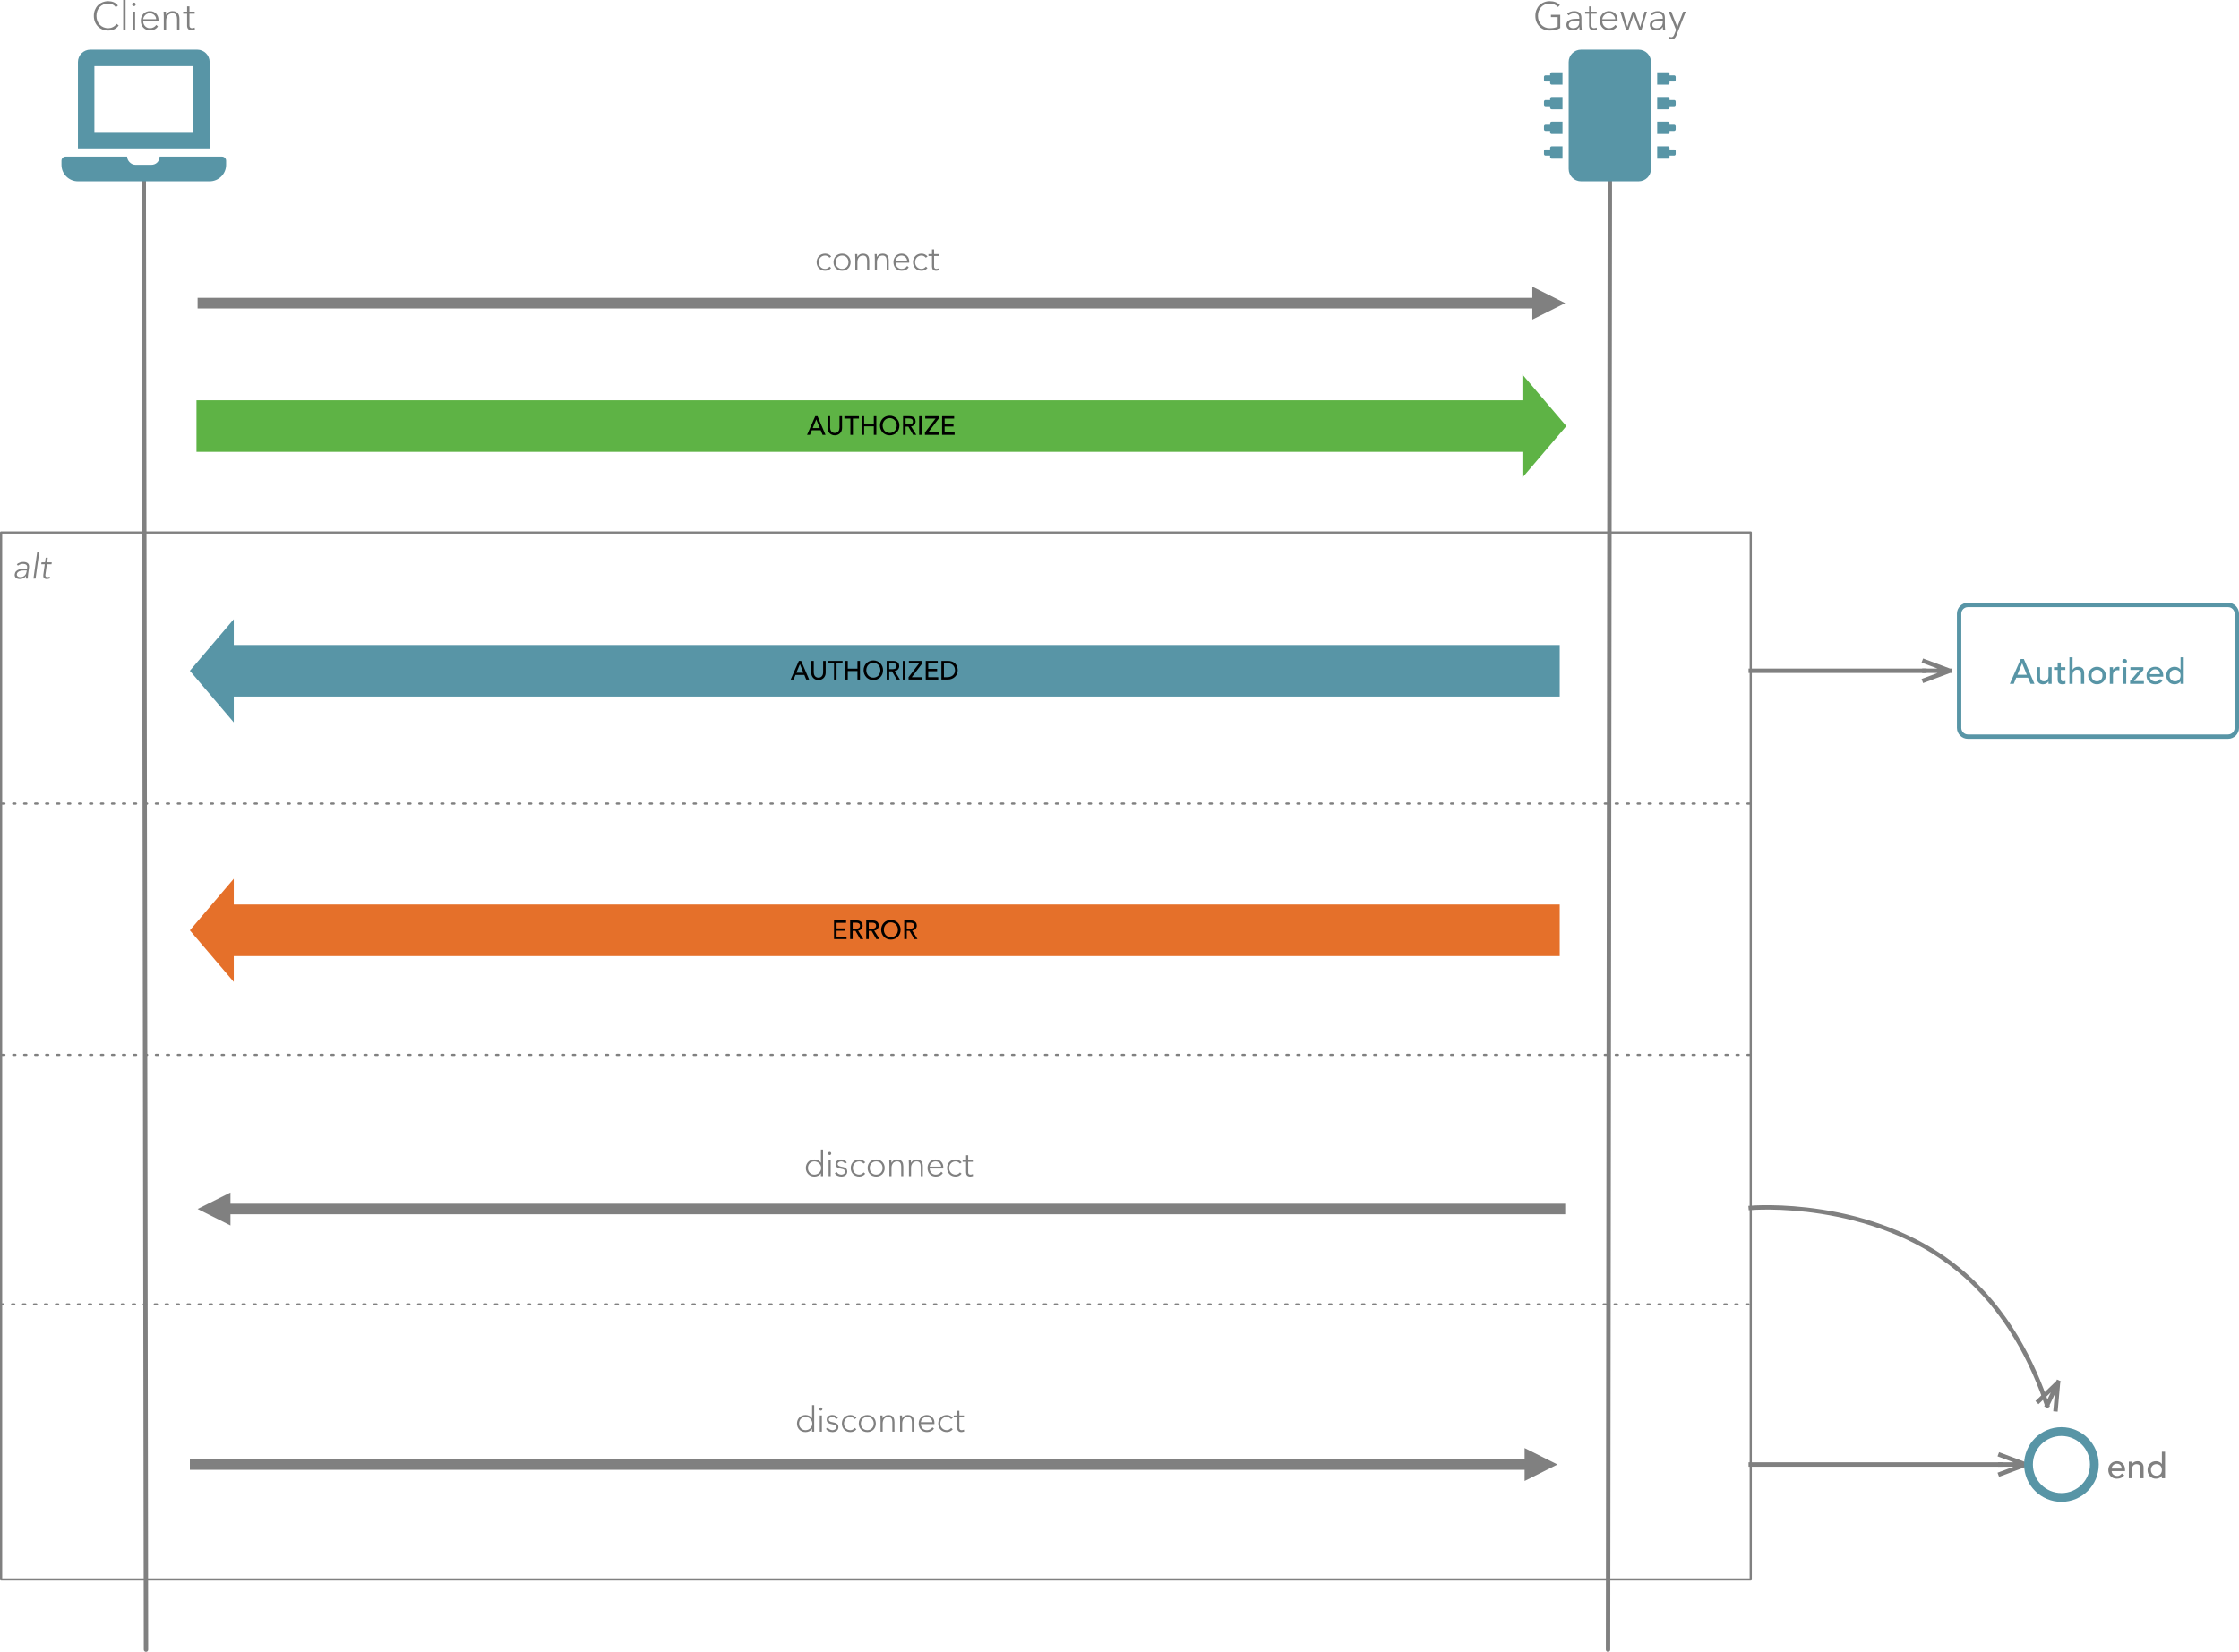 <?xml version="1.0" encoding="UTF-8" standalone="no"?>
<!DOCTYPE svg PUBLIC "-//W3C//DTD SVG 1.1//EN" "http://www.w3.org/Graphics/SVG/1.1/DTD/svg11.dtd">
<svg xmlns:xl="http://www.w3.org/1999/xlink" xmlns="http://www.w3.org/2000/svg" version="1.1" xmlns:dc="http://purl.org/dc/elements/1.1/" viewBox="974.5 735.37 1019.918 752.63" width="1019.918" height="752.63">
  <defs>
    <marker orient="auto" overflow="visible" markerUnits="strokeWidth" id="StickArrow_Marker" stroke-linejoin="miter" stroke-miterlimit="10" viewBox="-7 -4 8 8" markerWidth="8" markerHeight="8" color="gray">
      <g>
        <path d="M -5.76 0 L 0 0 M 0 2.16 L -5.76 0 L 0 -2.16" fill="none" stroke="currentColor" stroke-width="1"/>
      </g>
    </marker>
  </defs>
  <g id="WebSocket-Sequence01" stroke-opacity="1" stroke-dasharray="none" fill="none" stroke="none" fill-opacity="1">
    <title>WebSocket-Sequence01</title>
    <g id="WebSocket-Sequence01_Ebene_1">
      <title>Ebene 1</title>
      <g id="Graphic_14">
        <rect x="975" y="978" width="797" height="477" stroke="gray" stroke-linecap="round" stroke-linejoin="round" stroke-width="1"/>
      </g>
      <g id="Line_4">
        <path d="M 1040 818 L 1040 829 L 1040.5 1152.5 L 1041 1487" stroke="gray" stroke-linecap="round" stroke-linejoin="round" stroke-width="2"/>
      </g>
      <g id="Line_5">
        <path d="M 1707.818 818 L 1707.818 829 L 1707.409 1152.5 L 1707 1487" stroke="gray" stroke-linecap="round" stroke-linejoin="round" stroke-width="2"/>
      </g>
      <g id="Graphic_8">
        <path d="M 1064 941.25 L 1064 917.75 L 1668 917.75 L 1668 906 L 1688 929.5 L 1668 953 L 1668 941.25 Z" fill="#5eb345"/>
      </g>
      <g id="Graphic_10">
        <path d="M 1684.99 1052.75 L 1684.99 1029.25 L 1080.99 1029.25 L 1080.99 1017.5 L 1060.99 1041 L 1080.99 1064.5 L 1080.99 1052.75 Z" fill="#5895a6"/>
      </g>
      <g id="Graphic_11">
        <path d="M 1684.99 1171 L 1684.99 1147.5 L 1080.99 1147.5 L 1080.99 1135.75 L 1060.99 1159.25 L 1080.99 1182.75 L 1080.99 1171 Z" fill="#e5702a"/>
      </g>
      <g id="Graphic_12">
        <path d="M 1064.51 875.914 L 1064.51 871.086 L 1672.516 871.086 L 1672.516 866 L 1687.49 873.5 L 1672.516 881 L 1672.516 875.914 Z" fill="gray"/>
      </g>
      <g id="Line_16">
        <line x1="975.51" y1="1101.5" x2="1772.51" y2="1101.5" stroke="gray" stroke-linecap="round" stroke-linejoin="round" stroke-dasharray="1.0,4.0" stroke-width="1"/>
      </g>
      <g id="Graphic_21">
        <path d="M 1060.99 1405.056 L 1060.99 1400.228 L 1668.996 1400.228 L 1668.996 1395.142 L 1683.97 1402.642 L 1668.996 1410.142 L 1668.996 1405.056 Z" fill="gray"/>
      </g>
      <g id="Graphic_23">
        <path d="M 1687.49 1288.628 L 1687.49 1283.8 L 1079.484 1283.8 L 1079.484 1278.714 L 1064.51 1286.214 L 1079.484 1293.714 L 1079.484 1288.628 Z" fill="gray"/>
      </g>
      <g id="Line_24">
        <line x1="975.51" y1="1216" x2="1772.51" y2="1216" stroke="gray" stroke-linecap="round" stroke-linejoin="round" stroke-dasharray="1.0,4.0" stroke-width="1"/>
      </g>
      <g id="Line_25">
        <line x1="975" y1="1329.696" x2="1772" y2="1329.696" stroke="gray" stroke-linecap="round" stroke-linejoin="round" stroke-dasharray="1.0,4.0" stroke-width="1"/>
      </g>
      <g id="Graphic_26">
        <title>State</title>
        <path d="M 1870.928 1011 L 1989.418 1011 C 1991.627 1011 1993.418 1012.791 1993.418 1015 L 1993.418 1067 C 1993.418 1069.209 1991.627 1071 1989.418 1071 L 1870.928 1071 C 1868.719 1071 1866.928 1069.209 1866.928 1067 L 1866.928 1015 C 1866.928 1012.791 1868.719 1011 1870.928 1011 Z" stroke="#5895a6" stroke-linecap="round" stroke-linejoin="round" stroke-width="2"/>
      </g>
      <g id="Line_27">
        <title>Transition</title>
        <line x1="1851.108" y1="1041" x2="1772" y2="1041" marker-start="url(#StickArrow_Marker)" stroke="gray" stroke-linecap="square" stroke-linejoin="bevel" stroke-width="2"/>
      </g>
      <g id="Graphic_28">
        <path d="M 1075.625 806.75 L 1047.212 806.75 C 1047.125 809.072 1045.488 810.5 1043.375 810.5 L 1036.25 810.5 C 1034.06 810.5 1032.38 808.453 1032.41 806.75 L 1004.375 806.75 C 1003.344 806.75 1002.5 807.594 1002.5 808.625 L 1002.5 810.5 C 1002.5 814.625 1005.875 818 1010 818 L 1070 818 C 1074.125 818 1077.5 814.625 1077.5 810.5 L 1077.5 808.625 C 1077.5 807.594 1076.656 806.75 1075.625 806.75 Z M 1070 763.625 C 1070 760.531 1067.469 758 1064.375 758 L 1015.625 758 C 1012.531 758 1010 760.531 1010 763.625 L 1010 803 L 1070 803 Z M 1062.5 795.5 L 1017.5 795.5 L 1017.5 765.5 L 1062.5 765.5 Z" fill="#5895a6"/>
      </g>
      <g id="Graphic_31">
        <path d="M 1726.568 763.625 L 1726.568 812.375 C 1726.568 815.482 1724.05 818 1720.943 818 L 1694.693 818 C 1691.586 818 1689.068 815.482 1689.068 812.375 L 1689.068 763.625 C 1689.068 760.518 1691.586 758 1694.693 758 L 1720.943 758 C 1724.05 758 1726.568 760.518 1726.568 763.625 Z M 1737.818 770.422 L 1737.818 771.828 C 1737.818 772.216 1737.503 772.531 1737.115 772.531 L 1735.005 772.531 L 1735.005 773.234 C 1735.005 773.623 1734.691 773.938 1734.302 773.938 L 1729.38 773.938 L 1729.38 768.312 L 1734.302 768.312 C 1734.691 768.312 1735.005 768.627 1735.005 769.016 L 1735.005 769.719 L 1737.115 769.719 C 1737.503 769.719 1737.818 770.034 1737.818 770.422 Z M 1737.818 781.672 L 1737.818 783.078 C 1737.818 783.466 1737.503 783.781 1737.115 783.781 L 1735.005 783.781 L 1735.005 784.484 C 1735.005 784.873 1734.691 785.188 1734.302 785.188 L 1729.38 785.188 L 1729.38 779.562 L 1734.302 779.562 C 1734.691 779.562 1735.005 779.877 1735.005 780.266 L 1735.005 780.969 L 1737.115 780.969 C 1737.503 780.969 1737.818 781.284 1737.818 781.672 Z M 1737.818 792.922 L 1737.818 794.328 C 1737.818 794.716 1737.503 795.031 1737.115 795.031 L 1735.005 795.031 L 1735.005 795.734 C 1735.005 796.123 1734.691 796.438 1734.302 796.438 L 1729.38 796.438 L 1729.38 790.812 L 1734.302 790.812 C 1734.691 790.812 1735.005 791.127 1735.005 791.516 L 1735.005 792.219 L 1737.115 792.219 C 1737.503 792.219 1737.818 792.534 1737.818 792.922 Z M 1737.818 804.172 L 1737.818 805.578 C 1737.818 805.966 1737.503 806.281 1737.115 806.281 L 1735.005 806.281 L 1735.005 806.984 C 1735.005 807.373 1734.691 807.688 1734.302 807.688 L 1729.38 807.688 L 1729.38 802.062 L 1734.302 802.062 C 1734.691 802.062 1735.005 802.377 1735.005 802.766 L 1735.005 803.469 L 1737.115 803.469 C 1737.503 803.469 1737.818 803.784 1737.818 804.172 Z M 1681.334 802.062 L 1686.255 802.062 L 1686.255 807.688 L 1681.334 807.688 C 1680.945 807.688 1680.63 807.373 1680.63 806.984 L 1680.63 806.281 L 1678.521 806.281 C 1678.133 806.281 1677.818 805.966 1677.818 805.578 L 1677.818 804.172 C 1677.818 803.784 1678.133 803.469 1678.521 803.469 L 1680.63 803.469 L 1680.63 802.766 C 1680.63 802.377 1680.945 802.062 1681.334 802.062 Z M 1681.334 790.812 L 1686.255 790.812 L 1686.255 796.438 L 1681.334 796.438 C 1680.945 796.438 1680.63 796.123 1680.63 795.734 L 1680.63 795.031 L 1678.521 795.031 C 1678.133 795.031 1677.818 794.716 1677.818 794.328 L 1677.818 792.922 C 1677.818 792.534 1678.133 792.219 1678.521 792.219 L 1680.63 792.219 L 1680.63 791.516 C 1680.63 791.127 1680.945 790.812 1681.334 790.812 Z M 1681.334 779.562 L 1686.255 779.562 L 1686.255 785.188 L 1681.334 785.188 C 1680.945 785.188 1680.63 784.873 1680.63 784.484 L 1680.63 783.781 L 1678.521 783.781 C 1678.133 783.781 1677.818 783.466 1677.818 783.078 L 1677.818 781.672 C 1677.818 781.284 1678.133 780.969 1678.521 780.969 L 1680.63 780.969 L 1680.63 780.266 C 1680.63 779.877 1680.945 779.562 1681.334 779.562 Z M 1681.334 768.312 L 1686.255 768.312 L 1686.255 773.938 L 1681.334 773.938 C 1680.945 773.938 1680.63 773.623 1680.63 773.234 L 1680.63 772.531 L 1678.521 772.531 C 1678.133 772.531 1677.818 772.216 1677.818 771.828 L 1677.818 770.422 C 1677.818 770.034 1678.133 769.719 1678.521 769.719 L 1680.63 769.719 L 1680.63 769.016 C 1680.63 768.627 1680.945 768.312 1681.334 768.312 Z" fill="#5895a6"/>
      </g>
      <g id="Line_38">
        <title>Transition</title>
        <line x1="1885.711" y1="1402.642" x2="1772" y2="1402.642" marker-start="url(#StickArrow_Marker)" stroke="gray" stroke-linecap="square" stroke-linejoin="bevel" stroke-width="2"/>
      </g>
      <g id="Line_39">
        <title>Transition</title>
        <path d="M 1906.996 1375.626 C 1900.739 1356.904 1888.883 1332.189 1867 1314.11 C 1826.904 1280.984 1772 1285.714 1772 1285.714" marker-start="url(#StickArrow_Marker)" stroke="gray" stroke-linecap="square" stroke-linejoin="bevel" stroke-width="2"/>
      </g>
      <g id="Group_34">
        <title>End</title>
        <g id="Graphic_36">
          <circle cx="1913.531" cy="1402.642" r="15" stroke="#5895a6" stroke-linecap="round" stroke-linejoin="round" stroke-width="4"/>
        </g>
        <g id="Group_152">
          <title>end</title>
          <g id="Graphic_149">
            <path d="M 1936.423 1405.646 C 1936.423 1405.977 1936.495 1406.278 1936.639 1406.55 C 1936.783 1406.822 1936.972 1407.054 1937.207 1407.246 C 1937.442 1407.438 1937.714 1407.588 1938.023 1407.694 C 1938.332 1407.801 1938.652 1407.854 1938.983 1407.854 C 1939.431 1407.854 1939.82 1407.75 1940.151 1407.542 C 1940.482 1407.334 1940.786 1407.06 1941.063 1406.718 L 1942.151 1407.55 C 1941.351 1408.585 1940.231 1409.102 1938.791 1409.102 C 1938.194 1409.102 1937.652 1409.001 1937.167 1408.798 C 1936.682 1408.596 1936.271 1408.316 1935.935 1407.958 C 1935.599 1407.601 1935.34 1407.18 1935.159 1406.694 C 1934.978 1406.209 1934.887 1405.684 1934.887 1405.118 C 1934.887 1404.553 1934.986 1404.028 1935.183 1403.542 C 1935.38 1403.057 1935.652 1402.636 1935.999 1402.278 C 1936.346 1401.921 1936.759 1401.641 1937.239 1401.438 C 1937.719 1401.236 1938.242 1401.134 1938.807 1401.134 C 1939.479 1401.134 1940.047 1401.252 1940.511 1401.486 C 1940.975 1401.721 1941.356 1402.028 1941.655 1402.406 C 1941.954 1402.785 1942.17 1403.212 1942.303 1403.686 C 1942.436 1404.161 1942.503 1404.644 1942.503 1405.134 L 1942.503 1405.646 Z M 1940.967 1404.494 C 1940.956 1404.174 1940.906 1403.881 1940.815 1403.614 C 1940.724 1403.348 1940.588 1403.116 1940.407 1402.918 C 1940.226 1402.721 1939.999 1402.566 1939.727 1402.454 C 1939.455 1402.342 1939.138 1402.286 1938.775 1402.286 C 1938.423 1402.286 1938.1 1402.353 1937.807 1402.486 C 1937.514 1402.62 1937.266 1402.793 1937.063 1403.006 C 1936.86 1403.22 1936.703 1403.457 1936.591 1403.718 C 1936.479 1403.98 1936.423 1404.238 1936.423 1404.494 Z" fill="gray"/>
          </g>
          <g id="Graphic_150">
            <path d="M 1944.231 1401.326 L 1945.671 1401.326 L 1945.671 1402.494 L 1945.703 1402.494 C 1945.884 1402.089 1946.199 1401.761 1946.647 1401.51 C 1947.095 1401.26 1947.612 1401.134 1948.199 1401.134 C 1948.562 1401.134 1948.911 1401.19 1949.247 1401.302 C 1949.583 1401.414 1949.876 1401.588 1950.127 1401.822 C 1950.378 1402.057 1950.578 1402.358 1950.727 1402.726 C 1950.876 1403.094 1950.951 1403.529 1950.951 1404.03 L 1950.951 1408.91 L 1949.511 1408.91 L 1949.511 1404.43 C 1949.511 1404.078 1949.463 1403.777 1949.367 1403.526 C 1949.271 1403.276 1949.143 1403.073 1948.983 1402.918 C 1948.823 1402.764 1948.639 1402.652 1948.431 1402.582 C 1948.223 1402.513 1948.007 1402.478 1947.783 1402.478 C 1947.484 1402.478 1947.207 1402.526 1946.951 1402.622 C 1946.695 1402.718 1946.471 1402.87 1946.279 1403.078 C 1946.087 1403.286 1945.938 1403.55 1945.831 1403.87 C 1945.724 1404.19 1945.671 1404.569 1945.671 1405.006 L 1945.671 1408.91 L 1944.231 1408.91 Z" fill="gray"/>
          </g>
          <g id="Graphic_151">
            <path d="M 1960.727 1408.91 L 1959.287 1408.91 L 1959.287 1407.822 L 1959.255 1407.822 C 1958.978 1408.228 1958.596 1408.542 1958.111 1408.766 C 1957.626 1408.99 1957.127 1409.102 1956.615 1409.102 C 1956.028 1409.102 1955.498 1409.001 1955.023 1408.798 C 1954.548 1408.596 1954.143 1408.313 1953.807 1407.95 C 1953.471 1407.588 1953.212 1407.166 1953.031 1406.686 C 1952.85 1406.206 1952.759 1405.684 1952.759 1405.118 C 1952.759 1404.553 1952.85 1404.028 1953.031 1403.542 C 1953.212 1403.057 1953.471 1402.636 1953.807 1402.278 C 1954.143 1401.921 1954.548 1401.641 1955.023 1401.438 C 1955.498 1401.236 1956.028 1401.134 1956.615 1401.134 C 1957.159 1401.134 1957.671 1401.249 1958.151 1401.478 C 1958.631 1401.708 1958.999 1402.02 1959.255 1402.414 L 1959.287 1402.414 L 1959.287 1396.814 L 1960.727 1396.814 Z M 1956.791 1407.758 C 1957.175 1407.758 1957.522 1407.692 1957.831 1407.558 C 1958.14 1407.425 1958.402 1407.244 1958.615 1407.014 C 1958.828 1406.785 1958.994 1406.508 1959.111 1406.182 C 1959.228 1405.857 1959.287 1405.502 1959.287 1405.118 C 1959.287 1404.734 1959.228 1404.38 1959.111 1404.054 C 1958.994 1403.729 1958.828 1403.452 1958.615 1403.222 C 1958.402 1402.993 1958.14 1402.812 1957.831 1402.678 C 1957.522 1402.545 1957.175 1402.478 1956.791 1402.478 C 1956.407 1402.478 1956.06 1402.545 1955.751 1402.678 C 1955.442 1402.812 1955.18 1402.993 1954.967 1403.222 C 1954.754 1403.452 1954.588 1403.729 1954.471 1404.054 C 1954.354 1404.38 1954.295 1404.734 1954.295 1405.118 C 1954.295 1405.502 1954.354 1405.857 1954.471 1406.182 C 1954.588 1406.508 1954.754 1406.785 1954.967 1407.014 C 1955.18 1407.244 1955.442 1407.425 1955.751 1407.558 C 1956.06 1407.692 1956.407 1407.758 1956.791 1407.758 Z" fill="gray"/>
          </g>
        </g>
      </g>
      <g id="Group_46">
        <title>Client</title>
        <g id="Graphic_40">
          <path d="M 1028.57 746.98 C 1027.958 747.808 1027.25 748.402 1026.446 748.762 C 1025.642 749.122 1024.772 749.302 1023.836 749.302 C 1022.864 749.302 1021.973 749.137 1021.163 748.807 C 1020.353 748.477 1019.66 748.015 1019.084 747.421 C 1018.508 746.827 1018.058 746.119 1017.734 745.297 C 1017.41 744.475 1017.248 743.578 1017.248 742.606 C 1017.248 741.634 1017.41 740.74 1017.734 739.924 C 1018.058 739.108 1018.508 738.403 1019.084 737.809 C 1019.66 737.215 1020.353 736.75 1021.163 736.414 C 1021.973 736.078 1022.864 735.91 1023.836 735.91 C 1024.7 735.91 1025.507 736.063 1026.257 736.369 C 1027.007 736.675 1027.664 737.188 1028.228 737.908 L 1027.256 738.718 C 1026.86 738.118 1026.353 737.68 1025.735 737.404 C 1025.117 737.128 1024.484 736.99 1023.836 736.99 C 1023.008 736.99 1022.261 737.134 1021.595 737.422 C 1020.929 737.71 1020.362 738.106 1019.894 738.61 C 1019.426 739.114 1019.066 739.708 1018.814 740.392 C 1018.562 741.076 1018.436 741.814 1018.436 742.606 C 1018.436 743.398 1018.562 744.136 1018.814 744.82 C 1019.066 745.504 1019.426 746.098 1019.894 746.602 C 1020.362 747.106 1020.929 747.502 1021.595 747.79 C 1022.261 748.078 1023.008 748.222 1023.836 748.222 C 1024.16 748.222 1024.496 748.183 1024.844 748.105 C 1025.192 748.027 1025.531 747.907 1025.861 747.745 C 1026.191 747.583 1026.506 747.379 1026.806 747.133 C 1027.106 746.887 1027.37 746.59 1027.598 746.242 Z" fill="gray"/>
        </g>
        <g id="Graphic_41">
          <rect x="1030.622" y="735.37" width="1.08" height="13.608" fill="gray"/>
        </g>
        <g id="Graphic_42">
          <path d="M 1034.96 740.662 L 1036.04 740.662 L 1036.04 748.978 L 1034.96 748.978 Z M 1034.69 737.368 C 1034.69 737.14 1034.768 736.948 1034.924 736.792 C 1035.08 736.636 1035.272 736.558 1035.5 736.558 C 1035.728 736.558 1035.92 736.636 1036.076 736.792 C 1036.232 736.948 1036.31 737.14 1036.31 737.368 C 1036.31 737.596 1036.232 737.788 1036.076 737.944 C 1035.92 738.1 1035.728 738.178 1035.5 738.178 C 1035.272 738.178 1035.08 738.1 1034.924 737.944 C 1034.768 737.788 1034.69 737.596 1034.69 737.368 Z" fill="gray"/>
        </g>
        <g id="Graphic_43">
          <path d="M 1046.444 747.412 C 1046.024 748.048 1045.505 748.504 1044.887 748.78 C 1044.269 749.056 1043.588 749.194 1042.844 749.194 C 1042.208 749.194 1041.632 749.086 1041.116 748.87 C 1040.6 748.654 1040.156 748.351 1039.784 747.961 C 1039.412 747.571 1039.127 747.109 1038.929 746.575 C 1038.731 746.041 1038.632 745.45 1038.632 744.802 C 1038.632 744.178 1038.734 743.602 1038.938 743.074 C 1039.142 742.546 1039.43 742.087 1039.802 741.697 C 1040.174 741.307 1040.612 741.001 1041.116 740.779 C 1041.62 740.557 1042.178 740.446 1042.79 740.446 C 1043.426 740.446 1043.987 740.557 1044.473 740.779 C 1044.959 741.001 1045.367 741.295 1045.697 741.661 C 1046.027 742.027 1046.276 742.444 1046.444 742.912 C 1046.612 743.38 1046.696 743.854 1046.696 744.334 L 1046.696 745.09 L 1039.712 745.09 C 1039.712 745.318 1039.757 745.609 1039.847 745.963 C 1039.937 746.317 1040.102 746.662 1040.342 746.998 C 1040.582 747.334 1040.903 747.622 1041.305 747.862 C 1041.707 748.102 1042.226 748.222 1042.862 748.222 C 1043.414 748.222 1043.948 748.09 1044.464 747.826 C 1044.98 747.562 1045.376 747.202 1045.652 746.746 Z M 1045.616 744.118 C 1045.616 743.746 1045.541 743.398 1045.391 743.074 C 1045.241 742.75 1045.037 742.465 1044.779 742.219 C 1044.521 741.973 1044.215 741.778 1043.861 741.634 C 1043.507 741.49 1043.132 741.418 1042.736 741.418 C 1042.148 741.418 1041.659 741.538 1041.269 741.778 C 1040.879 742.018 1040.57 742.294 1040.342 742.606 C 1040.114 742.918 1039.952 743.221 1039.856 743.515 C 1039.76 743.809 1039.712 744.01 1039.712 744.118 Z" fill="gray"/>
        </g>
        <g id="Graphic_44">
          <path d="M 1049.108 743.002 C 1049.108 742.846 1049.102 742.657 1049.09 742.435 C 1049.078 742.213 1049.069 741.988 1049.063 741.76 C 1049.057 741.532 1049.048 741.319 1049.036 741.121 C 1049.024 740.923 1049.018 740.77 1049.018 740.662 L 1050.098 740.662 C 1050.11 740.974 1050.119 741.274 1050.125 741.562 C 1050.131 741.85 1050.146 742.036 1050.17 742.12 L 1050.224 742.12 C 1050.44 741.664 1050.8 741.271 1051.304 740.941 C 1051.808 740.611 1052.396 740.446 1053.068 740.446 C 1053.716 740.446 1054.244 740.548 1054.652 740.752 C 1055.06 740.956 1055.381 741.223 1055.615 741.553 C 1055.849 741.883 1056.011 742.264 1056.101 742.696 C 1056.191 743.128 1056.236 743.572 1056.236 744.028 L 1056.236 748.978 L 1055.156 748.978 L 1055.156 744.082 C 1055.156 743.746 1055.126 743.419 1055.066 743.101 C 1055.006 742.783 1054.901 742.498 1054.751 742.246 C 1054.601 741.994 1054.391 741.793 1054.121 741.643 C 1053.851 741.493 1053.5 741.418 1053.068 741.418 C 1052.672 741.418 1052.297 741.487 1051.943 741.625 C 1051.589 741.763 1051.283 741.973 1051.025 742.255 C 1050.767 742.537 1050.563 742.891 1050.413 743.317 C 1050.263 743.743 1050.188 744.244 1050.188 744.82 L 1050.188 748.978 L 1049.108 748.978 Z" fill="gray"/>
        </g>
        <g id="Graphic_45">
          <path d="M 1063.184 741.634 L 1060.808 741.634 L 1060.808 747.052 C 1060.808 747.424 1060.91 747.712 1061.114 747.916 C 1061.318 748.12 1061.6 748.222 1061.96 748.222 C 1062.164 748.222 1062.371 748.195 1062.581 748.141 C 1062.791 748.087 1062.992 748.018 1063.184 747.934 L 1063.274 748.906 C 1063.07 748.978 1062.836 749.044 1062.572 749.104 C 1062.308 749.164 1062.074 749.194 1061.87 749.194 C 1061.486 749.194 1061.156 749.137 1060.88 749.023 C 1060.604 748.909 1060.382 748.756 1060.214 748.564 C 1060.046 748.372 1059.923 748.147 1059.845 747.889 C 1059.767 747.631 1059.728 747.352 1059.728 747.052 L 1059.728 741.634 L 1057.928 741.634 L 1057.928 740.662 L 1059.728 740.662 L 1059.728 738.268 L 1060.808 738.268 L 1060.808 740.662 L 1063.184 740.662 Z" fill="gray"/>
        </g>
      </g>
      <g id="Group_54">
        <title>connect</title>
        <g id="Graphic_47">
          <path d="M 1353.108 857.448 C 1352.745 857.885 1352.335 858.208 1351.876 858.416 C 1351.417 858.624 1350.921 858.728 1350.388 858.728 C 1349.823 858.728 1349.3 858.632 1348.82 858.44 C 1348.34 858.248 1347.929 857.979 1347.588 857.632 C 1347.247 857.285 1346.98 856.875 1346.788 856.4 C 1346.596 855.925 1346.5 855.405 1346.5 854.84 C 1346.5 854.275 1346.596 853.755 1346.788 853.28 C 1346.98 852.805 1347.247 852.395 1347.588 852.048 C 1347.929 851.701 1348.34 851.432 1348.82 851.24 C 1349.3 851.048 1349.823 850.952 1350.388 850.952 C 1350.932 850.952 1351.436 851.064 1351.9 851.288 C 1352.364 851.512 1352.777 851.827 1353.14 852.232 L 1352.372 852.808 C 1352.095 852.499 1351.791 852.256 1351.46 852.08 C 1351.129 851.904 1350.772 851.816 1350.388 851.816 C 1349.94 851.816 1349.535 851.896 1349.172 852.056 C 1348.809 852.216 1348.5 852.432 1348.244 852.704 C 1347.988 852.976 1347.793 853.296 1347.66 853.664 C 1347.527 854.032 1347.46 854.424 1347.46 854.84 C 1347.46 855.256 1347.527 855.648 1347.66 856.016 C 1347.793 856.384 1347.988 856.704 1348.244 856.976 C 1348.5 857.248 1348.809 857.464 1349.172 857.624 C 1349.535 857.784 1349.94 857.864 1350.388 857.864 C 1350.793 857.864 1351.164 857.771 1351.5 857.584 C 1351.836 857.397 1352.127 857.149 1352.372 856.84 Z" fill="gray"/>
        </g>
        <g id="Graphic_48">
          <path d="M 1354.196 854.84 C 1354.196 854.275 1354.292 853.755 1354.484 853.28 C 1354.676 852.805 1354.943 852.395 1355.284 852.048 C 1355.625 851.701 1356.036 851.432 1356.516 851.24 C 1356.996 851.048 1357.519 850.952 1358.084 850.952 C 1358.649 850.952 1359.169 851.048 1359.644 851.24 C 1360.119 851.432 1360.529 851.701 1360.876 852.048 C 1361.223 852.395 1361.492 852.805 1361.684 853.28 C 1361.876 853.755 1361.972 854.275 1361.972 854.84 C 1361.972 855.405 1361.876 855.925 1361.684 856.4 C 1361.492 856.875 1361.223 857.285 1360.876 857.632 C 1360.529 857.979 1360.119 858.248 1359.644 858.44 C 1359.169 858.632 1358.649 858.728 1358.084 858.728 C 1357.519 858.728 1356.996 858.632 1356.516 858.44 C 1356.036 858.248 1355.625 857.979 1355.284 857.632 C 1354.943 857.285 1354.676 856.875 1354.484 856.4 C 1354.292 855.925 1354.196 855.405 1354.196 854.84 Z M 1355.156 854.84 C 1355.156 855.256 1355.223 855.648 1355.356 856.016 C 1355.489 856.384 1355.684 856.704 1355.94 856.976 C 1356.196 857.248 1356.505 857.464 1356.868 857.624 C 1357.231 857.784 1357.636 857.864 1358.084 857.864 C 1358.532 857.864 1358.937 857.784 1359.3 857.624 C 1359.663 857.464 1359.972 857.248 1360.228 856.976 C 1360.484 856.704 1360.679 856.384 1360.812 856.016 C 1360.945 855.648 1361.012 855.256 1361.012 854.84 C 1361.012 854.424 1360.945 854.032 1360.812 853.664 C 1360.679 853.296 1360.484 852.976 1360.228 852.704 C 1359.972 852.432 1359.663 852.216 1359.3 852.056 C 1358.937 851.896 1358.532 851.816 1358.084 851.816 C 1357.636 851.816 1357.231 851.896 1356.868 852.056 C 1356.505 852.216 1356.196 852.432 1355.94 852.704 C 1355.684 852.976 1355.489 853.296 1355.356 853.664 C 1355.223 854.032 1355.156 854.424 1355.156 854.84 Z" fill="gray"/>
        </g>
        <g id="Graphic_49">
          <path d="M 1364.116 853.224 C 1364.116 853.085 1364.111 852.917 1364.1 852.72 C 1364.089 852.523 1364.081 852.323 1364.076 852.12 C 1364.071 851.917 1364.063 851.728 1364.052 851.552 C 1364.041 851.376 1364.036 851.24 1364.036 851.144 L 1364.996 851.144 C 1365.007 851.421 1365.015 851.688 1365.02 851.944 C 1365.025 852.2 1365.039 852.365 1365.06 852.44 L 1365.108 852.44 C 1365.3 852.035 1365.62 851.685 1366.068 851.392 C 1366.516 851.099 1367.039 850.952 1367.636 850.952 C 1368.212 850.952 1368.681 851.043 1369.044 851.224 C 1369.407 851.405 1369.692 851.643 1369.9 851.936 C 1370.108 852.229 1370.252 852.568 1370.332 852.952 C 1370.412 853.336 1370.452 853.731 1370.452 854.136 L 1370.452 858.536 L 1369.492 858.536 L 1369.492 854.184 C 1369.492 853.885 1369.465 853.595 1369.412 853.312 C 1369.359 853.029 1369.265 852.776 1369.132 852.552 C 1368.999 852.328 1368.812 852.149 1368.572 852.016 C 1368.332 851.883 1368.02 851.816 1367.636 851.816 C 1367.284 851.816 1366.951 851.877 1366.636 852 C 1366.321 852.123 1366.049 852.309 1365.82 852.56 C 1365.591 852.811 1365.409 853.125 1365.276 853.504 C 1365.143 853.883 1365.076 854.328 1365.076 854.84 L 1365.076 858.536 L 1364.116 858.536 Z" fill="gray"/>
        </g>
        <g id="Graphic_50">
          <path d="M 1373.012 853.224 C 1373.012 853.085 1373.007 852.917 1372.996 852.72 C 1372.985 852.523 1372.977 852.323 1372.972 852.12 C 1372.967 851.917 1372.959 851.728 1372.948 851.552 C 1372.937 851.376 1372.932 851.24 1372.932 851.144 L 1373.892 851.144 C 1373.903 851.421 1373.911 851.688 1373.916 851.944 C 1373.921 852.2 1373.935 852.365 1373.956 852.44 L 1374.004 852.44 C 1374.196 852.035 1374.516 851.685 1374.964 851.392 C 1375.412 851.099 1375.935 850.952 1376.532 850.952 C 1377.108 850.952 1377.577 851.043 1377.94 851.224 C 1378.303 851.405 1378.588 851.643 1378.796 851.936 C 1379.004 852.229 1379.148 852.568 1379.228 852.952 C 1379.308 853.336 1379.348 853.731 1379.348 854.136 L 1379.348 858.536 L 1378.388 858.536 L 1378.388 854.184 C 1378.388 853.885 1378.361 853.595 1378.308 853.312 C 1378.255 853.029 1378.161 852.776 1378.028 852.552 C 1377.895 852.328 1377.708 852.149 1377.468 852.016 C 1377.228 851.883 1376.916 851.816 1376.532 851.816 C 1376.18 851.816 1375.847 851.877 1375.532 852 C 1375.217 852.123 1374.945 852.309 1374.716 852.56 C 1374.487 852.811 1374.305 853.125 1374.172 853.504 C 1374.039 853.883 1373.972 854.328 1373.972 854.84 L 1373.972 858.536 L 1373.012 858.536 Z" fill="gray"/>
        </g>
        <g id="Graphic_51">
          <path d="M 1388.436 857.144 C 1388.063 857.709 1387.601 858.115 1387.052 858.36 C 1386.503 858.605 1385.897 858.728 1385.236 858.728 C 1384.671 858.728 1384.159 858.632 1383.7 858.44 C 1383.241 858.248 1382.847 857.979 1382.516 857.632 C 1382.185 857.285 1381.932 856.875 1381.756 856.4 C 1381.58 855.925 1381.492 855.4 1381.492 854.824 C 1381.492 854.269 1381.583 853.757 1381.764 853.288 C 1381.945 852.819 1382.201 852.411 1382.532 852.064 C 1382.863 851.717 1383.252 851.445 1383.7 851.248 C 1384.148 851.051 1384.644 850.952 1385.188 850.952 C 1385.753 850.952 1386.252 851.051 1386.684 851.248 C 1387.116 851.445 1387.479 851.707 1387.772 852.032 C 1388.065 852.357 1388.287 852.728 1388.436 853.144 C 1388.585 853.56 1388.66 853.981 1388.66 854.408 L 1388.66 855.08 L 1382.452 855.08 C 1382.452 855.283 1382.492 855.541 1382.572 855.856 C 1382.652 856.171 1382.799 856.477 1383.012 856.776 C 1383.225 857.075 1383.511 857.331 1383.868 857.544 C 1384.225 857.757 1384.687 857.864 1385.252 857.864 C 1385.743 857.864 1386.217 857.747 1386.676 857.512 C 1387.135 857.277 1387.487 856.957 1387.732 856.552 Z M 1387.7 854.216 C 1387.7 853.885 1387.633 853.576 1387.5 853.288 C 1387.367 853 1387.185 852.747 1386.956 852.528 C 1386.727 852.309 1386.455 852.136 1386.14 852.008 C 1385.825 851.88 1385.492 851.816 1385.14 851.816 C 1384.617 851.816 1384.183 851.923 1383.836 852.136 C 1383.489 852.349 1383.215 852.595 1383.012 852.872 C 1382.809 853.149 1382.665 853.419 1382.58 853.68 C 1382.495 853.941 1382.452 854.12 1382.452 854.216 Z" fill="gray"/>
        </g>
        <g id="Graphic_52">
          <path d="M 1396.996 857.448 C 1396.633 857.885 1396.223 858.208 1395.764 858.416 C 1395.305 858.624 1394.809 858.728 1394.276 858.728 C 1393.711 858.728 1393.188 858.632 1392.708 858.44 C 1392.228 858.248 1391.817 857.979 1391.476 857.632 C 1391.135 857.285 1390.868 856.875 1390.676 856.4 C 1390.484 855.925 1390.388 855.405 1390.388 854.84 C 1390.388 854.275 1390.484 853.755 1390.676 853.28 C 1390.868 852.805 1391.135 852.395 1391.476 852.048 C 1391.817 851.701 1392.228 851.432 1392.708 851.24 C 1393.188 851.048 1393.711 850.952 1394.276 850.952 C 1394.82 850.952 1395.324 851.064 1395.788 851.288 C 1396.252 851.512 1396.665 851.827 1397.028 852.232 L 1396.26 852.808 C 1395.983 852.499 1395.679 852.256 1395.348 852.08 C 1395.017 851.904 1394.66 851.816 1394.276 851.816 C 1393.828 851.816 1393.423 851.896 1393.06 852.056 C 1392.697 852.216 1392.388 852.432 1392.132 852.704 C 1391.876 852.976 1391.681 853.296 1391.548 853.664 C 1391.415 854.032 1391.348 854.424 1391.348 854.84 C 1391.348 855.256 1391.415 855.648 1391.548 856.016 C 1391.681 856.384 1391.876 856.704 1392.132 856.976 C 1392.388 857.248 1392.697 857.464 1393.06 857.624 C 1393.423 857.784 1393.828 857.864 1394.276 857.864 C 1394.681 857.864 1395.052 857.771 1395.388 857.584 C 1395.724 857.397 1396.015 857.149 1396.26 856.84 Z" fill="gray"/>
        </g>
        <g id="Graphic_53">
          <path d="M 1402.116 852.008 L 1400.004 852.008 L 1400.004 856.824 C 1400.004 857.155 1400.095 857.411 1400.276 857.592 C 1400.457 857.773 1400.708 857.864 1401.028 857.864 C 1401.209 857.864 1401.393 857.84 1401.58 857.792 C 1401.767 857.744 1401.945 857.683 1402.116 857.608 L 1402.196 858.472 C 1402.015 858.536 1401.807 858.595 1401.572 858.648 C 1401.337 858.701 1401.129 858.728 1400.948 858.728 C 1400.607 858.728 1400.313 858.677 1400.068 858.576 C 1399.823 858.475 1399.625 858.339 1399.476 858.168 C 1399.327 857.997 1399.217 857.797 1399.148 857.568 C 1399.079 857.339 1399.044 857.091 1399.044 856.824 L 1399.044 852.008 L 1397.444 852.008 L 1397.444 851.144 L 1399.044 851.144 L 1399.044 849.016 L 1400.004 849.016 L 1400.004 851.144 L 1402.116 851.144 Z" fill="gray"/>
        </g>
      </g>
      <g id="Group_62">
        <title>Gateway</title>
        <g id="Graphic_55">
          <path d="M 1685.228 748.15 C 1684.484 748.57 1683.713 748.867 1682.915 749.041 C 1682.117 749.215 1681.304 749.302 1680.476 749.302 C 1679.504 749.302 1678.613 749.137 1677.803 748.807 C 1676.993 748.477 1676.3 748.015 1675.724 747.421 C 1675.148 746.827 1674.698 746.119 1674.374 745.297 C 1674.05 744.475 1673.888 743.578 1673.888 742.606 C 1673.888 741.634 1674.05 740.74 1674.374 739.924 C 1674.698 739.108 1675.148 738.403 1675.724 737.809 C 1676.3 737.215 1676.993 736.75 1677.803 736.414 C 1678.613 736.078 1679.504 735.91 1680.476 735.91 C 1682.372 735.91 1683.902 736.498 1685.066 737.674 L 1684.202 738.574 C 1684.01 738.346 1683.773 738.133 1683.491 737.935 C 1683.209 737.737 1682.903 737.569 1682.573 737.431 C 1682.243 737.293 1681.898 737.185 1681.538 737.107 C 1681.178 737.029 1680.824 736.99 1680.476 736.99 C 1679.648 736.99 1678.901 737.134 1678.235 737.422 C 1677.569 737.71 1677.002 738.106 1676.534 738.61 C 1676.066 739.114 1675.706 739.708 1675.454 740.392 C 1675.202 741.076 1675.076 741.814 1675.076 742.606 C 1675.076 743.398 1675.202 744.136 1675.454 744.82 C 1675.706 745.504 1676.066 746.098 1676.534 746.602 C 1677.002 747.106 1677.569 747.502 1678.235 747.79 C 1678.901 748.078 1679.648 748.222 1680.476 748.222 C 1681.16 748.222 1681.802 748.168 1682.402 748.06 C 1683.002 747.952 1683.548 747.754 1684.04 747.466 L 1684.04 743.182 L 1680.98 743.182 L 1680.98 742.102 L 1685.228 742.102 Z" fill="gray"/>
        </g>
        <g id="Graphic_56">
          <path d="M 1694.876 745.486 C 1694.876 745.894 1694.879 746.26 1694.885 746.584 C 1694.891 746.908 1694.9 747.208 1694.912 747.484 C 1694.924 747.76 1694.939 748.018 1694.957 748.258 C 1694.975 748.498 1695.002 748.738 1695.038 748.978 L 1694.03 748.978 C 1693.958 748.57 1693.922 748.12 1693.922 747.628 L 1693.886 747.628 C 1693.574 748.168 1693.187 748.564 1692.725 748.816 C 1692.263 749.068 1691.678 749.194 1690.97 749.194 C 1690.61 749.194 1690.256 749.149 1689.908 749.059 C 1689.56 748.969 1689.248 748.825 1688.972 748.627 C 1688.696 748.429 1688.471 748.174 1688.297 747.862 C 1688.123 747.55 1688.036 747.172 1688.036 746.728 C 1688.036 746.092 1688.198 745.588 1688.522 745.216 C 1688.846 744.844 1689.245 744.565 1689.719 744.379 C 1690.193 744.193 1690.697 744.073 1691.231 744.019 C 1691.765 743.965 1692.236 743.938 1692.644 743.938 L 1693.904 743.938 L 1693.904 743.434 C 1693.904 742.714 1693.682 742.198 1693.238 741.886 C 1692.794 741.574 1692.236 741.418 1691.564 741.418 C 1690.604 741.418 1689.758 741.73 1689.026 742.354 L 1688.396 741.616 C 1688.792 741.232 1689.284 740.941 1689.872 740.743 C 1690.46 740.545 1691.024 740.446 1691.564 740.446 C 1692.572 740.446 1693.376 740.683 1693.976 741.157 C 1694.576 741.631 1694.876 742.396 1694.876 743.452 Z M 1692.716 744.802 C 1692.26 744.802 1691.819 744.832 1691.393 744.892 C 1690.967 744.952 1690.583 745.054 1690.241 745.198 C 1689.899 745.342 1689.626 745.534 1689.422 745.774 C 1689.218 746.014 1689.116 746.314 1689.116 746.674 C 1689.116 746.926 1689.173 747.151 1689.287 747.349 C 1689.401 747.547 1689.548 747.709 1689.728 747.835 C 1689.908 747.961 1690.109 748.057 1690.331 748.123 C 1690.553 748.189 1690.778 748.222 1691.006 748.222 C 1691.582 748.222 1692.056 748.138 1692.428 747.97 C 1692.8 747.802 1693.097 747.583 1693.319 747.313 C 1693.541 747.043 1693.694 746.737 1693.778 746.395 C 1693.862 746.053 1693.904 745.708 1693.904 745.36 L 1693.904 744.802 Z" fill="gray"/>
        </g>
        <g id="Graphic_57">
          <path d="M 1701.824 741.634 L 1699.448 741.634 L 1699.448 747.052 C 1699.448 747.424 1699.55 747.712 1699.754 747.916 C 1699.958 748.12 1700.24 748.222 1700.6 748.222 C 1700.804 748.222 1701.011 748.195 1701.221 748.141 C 1701.431 748.087 1701.632 748.018 1701.824 747.934 L 1701.914 748.906 C 1701.71 748.978 1701.476 749.044 1701.212 749.104 C 1700.948 749.164 1700.714 749.194 1700.51 749.194 C 1700.126 749.194 1699.796 749.137 1699.52 749.023 C 1699.244 748.909 1699.022 748.756 1698.854 748.564 C 1698.686 748.372 1698.563 748.147 1698.485 747.889 C 1698.407 747.631 1698.368 747.352 1698.368 747.052 L 1698.368 741.634 L 1696.568 741.634 L 1696.568 740.662 L 1698.368 740.662 L 1698.368 738.268 L 1699.448 738.268 L 1699.448 740.662 L 1701.824 740.662 Z" fill="gray"/>
        </g>
        <g id="Graphic_58">
          <path d="M 1711.094 747.412 C 1710.674 748.048 1710.155 748.504 1709.537 748.78 C 1708.919 749.056 1708.238 749.194 1707.494 749.194 C 1706.858 749.194 1706.282 749.086 1705.766 748.87 C 1705.25 748.654 1704.806 748.351 1704.434 747.961 C 1704.062 747.571 1703.777 747.109 1703.579 746.575 C 1703.381 746.041 1703.282 745.45 1703.282 744.802 C 1703.282 744.178 1703.384 743.602 1703.588 743.074 C 1703.792 742.546 1704.08 742.087 1704.452 741.697 C 1704.824 741.307 1705.262 741.001 1705.766 740.779 C 1706.27 740.557 1706.828 740.446 1707.44 740.446 C 1708.076 740.446 1708.637 740.557 1709.123 740.779 C 1709.609 741.001 1710.017 741.295 1710.347 741.661 C 1710.677 742.027 1710.926 742.444 1711.094 742.912 C 1711.262 743.38 1711.346 743.854 1711.346 744.334 L 1711.346 745.09 L 1704.362 745.09 C 1704.362 745.318 1704.407 745.609 1704.497 745.963 C 1704.587 746.317 1704.752 746.662 1704.992 746.998 C 1705.232 747.334 1705.553 747.622 1705.955 747.862 C 1706.357 748.102 1706.876 748.222 1707.512 748.222 C 1708.064 748.222 1708.598 748.09 1709.114 747.826 C 1709.63 747.562 1710.026 747.202 1710.302 746.746 Z M 1710.266 744.118 C 1710.266 743.746 1710.191 743.398 1710.041 743.074 C 1709.891 742.75 1709.687 742.465 1709.429 742.219 C 1709.171 741.973 1708.865 741.778 1708.511 741.634 C 1708.157 741.49 1707.782 741.418 1707.386 741.418 C 1706.798 741.418 1706.309 741.538 1705.919 741.778 C 1705.529 742.018 1705.22 742.294 1704.992 742.606 C 1704.764 742.918 1704.602 743.221 1704.506 743.515 C 1704.41 743.809 1704.362 744.01 1704.362 744.118 Z" fill="gray"/>
        </g>
        <g id="Graphic_59">
          <path d="M 1712.588 740.662 L 1713.776 740.662 L 1715.792 747.628 L 1715.828 747.628 L 1718.15 740.662 L 1719.176 740.662 L 1721.642 747.628 L 1721.678 747.628 L 1723.64 740.662 L 1724.72 740.662 L 1722.272 748.978 L 1721.156 748.978 L 1718.672 742.174 L 1718.636 742.174 L 1716.314 748.978 L 1715.198 748.978 Z" fill="gray"/>
        </g>
        <g id="Graphic_60">
          <path d="M 1732.892 745.486 C 1732.892 745.894 1732.895 746.26 1732.901 746.584 C 1732.907 746.908 1732.916 747.208 1732.928 747.484 C 1732.94 747.76 1732.955 748.018 1732.973 748.258 C 1732.991 748.498 1733.018 748.738 1733.054 748.978 L 1732.046 748.978 C 1731.974 748.57 1731.938 748.12 1731.938 747.628 L 1731.902 747.628 C 1731.59 748.168 1731.203 748.564 1730.741 748.816 C 1730.279 749.068 1729.694 749.194 1728.986 749.194 C 1728.626 749.194 1728.272 749.149 1727.924 749.059 C 1727.576 748.969 1727.264 748.825 1726.988 748.627 C 1726.712 748.429 1726.487 748.174 1726.313 747.862 C 1726.139 747.55 1726.052 747.172 1726.052 746.728 C 1726.052 746.092 1726.214 745.588 1726.538 745.216 C 1726.862 744.844 1727.261 744.565 1727.735 744.379 C 1728.209 744.193 1728.713 744.073 1729.247 744.019 C 1729.781 743.965 1730.252 743.938 1730.66 743.938 L 1731.92 743.938 L 1731.92 743.434 C 1731.92 742.714 1731.698 742.198 1731.254 741.886 C 1730.81 741.574 1730.252 741.418 1729.58 741.418 C 1728.62 741.418 1727.774 741.73 1727.042 742.354 L 1726.412 741.616 C 1726.808 741.232 1727.3 740.941 1727.888 740.743 C 1728.476 740.545 1729.04 740.446 1729.58 740.446 C 1730.588 740.446 1731.392 740.683 1731.992 741.157 C 1732.592 741.631 1732.892 742.396 1732.892 743.452 Z M 1730.732 744.802 C 1730.276 744.802 1729.835 744.832 1729.409 744.892 C 1728.983 744.952 1728.599 745.054 1728.257 745.198 C 1727.915 745.342 1727.642 745.534 1727.438 745.774 C 1727.234 746.014 1727.132 746.314 1727.132 746.674 C 1727.132 746.926 1727.189 747.151 1727.303 747.349 C 1727.417 747.547 1727.564 747.709 1727.744 747.835 C 1727.924 747.961 1728.125 748.057 1728.347 748.123 C 1728.569 748.189 1728.794 748.222 1729.022 748.222 C 1729.598 748.222 1730.072 748.138 1730.444 747.97 C 1730.816 747.802 1731.113 747.583 1731.335 747.313 C 1731.557 747.043 1731.71 746.737 1731.794 746.395 C 1731.878 746.053 1731.92 745.708 1731.92 745.36 L 1731.92 744.802 Z" fill="gray"/>
        </g>
        <g id="Graphic_61">
          <path d="M 1738.112 751.552 C 1737.908 752.092 1737.626 752.518 1737.266 752.83 C 1736.906 753.142 1736.426 753.298 1735.826 753.298 C 1735.646 753.298 1735.466 753.283 1735.286 753.253 C 1735.106 753.223 1734.932 753.184 1734.764 753.136 L 1734.872 752.128 C 1735.028 752.176 1735.187 752.221 1735.349 752.263 C 1735.511 752.305 1735.676 752.326 1735.844 752.326 C 1736.036 752.326 1736.207 752.284 1736.357 752.2 C 1736.507 752.116 1736.636 752.008 1736.744 751.876 C 1736.852 751.744 1736.945 751.597 1737.023 751.435 C 1737.101 751.273 1737.17 751.108 1737.23 750.94 L 1737.986 749.014 L 1734.602 740.662 L 1735.808 740.662 L 1738.562 747.664 L 1741.244 740.662 L 1742.396 740.662 Z" fill="gray"/>
        </g>
      </g>
      <g id="Group_72">
        <title/>
        <g id="Graphic_63">
          <path d="M 1345.868 925.004 L 1346.912 925.004 L 1350.548 933.5 L 1349.204 933.5 L 1348.352 931.4 L 1344.308 931.4 L 1343.468 933.5 L 1342.124 933.5 Z M 1347.932 930.392 L 1346.348 926.492 L 1346.324 926.492 L 1344.716 930.392 Z" fill="black"/>
        </g>
        <g id="Graphic_64">
          <path d="M 1352.648 925.004 L 1352.648 930.212 C 1352.648 930.476 1352.684 930.75 1352.756 931.034 C 1352.828 931.318 1352.948 931.58 1353.116 931.82 C 1353.284 932.06 1353.504 932.256 1353.776 932.408 C 1354.048 932.56 1354.384 932.636 1354.784 932.636 C 1355.184 932.636 1355.52 932.56 1355.792 932.408 C 1356.064 932.256 1356.284 932.06 1356.452 931.82 C 1356.62 931.58 1356.74 931.318 1356.812 931.034 C 1356.884 930.75 1356.92 930.476 1356.92 930.212 L 1356.92 925.004 L 1358.072 925.004 L 1358.072 930.392 C 1358.072 930.888 1357.988 931.338 1357.82 931.742 C 1357.652 932.146 1357.42 932.496 1357.124 932.792 C 1356.828 933.088 1356.48 933.316 1356.08 933.476 C 1355.68 933.636 1355.248 933.716 1354.784 933.716 C 1354.32 933.716 1353.888 933.636 1353.488 933.476 C 1353.088 933.316 1352.74 933.088 1352.444 932.792 C 1352.148 932.496 1351.916 932.146 1351.748 931.742 C 1351.58 931.338 1351.496 930.888 1351.496 930.392 L 1351.496 925.004 Z" fill="black"/>
        </g>
        <g id="Graphic_65">
          <path d="M 1361.876 926.084 L 1359.14 926.084 L 1359.14 925.004 L 1365.764 925.004 L 1365.764 926.084 L 1363.028 926.084 L 1363.028 933.5 L 1361.876 933.5 Z" fill="black"/>
        </g>
        <g id="Graphic_66">
          <path d="M 1366.988 925.004 L 1368.14 925.004 L 1368.14 928.532 L 1372.544 928.532 L 1372.544 925.004 L 1373.696 925.004 L 1373.696 933.5 L 1372.544 933.5 L 1372.544 929.612 L 1368.14 929.612 L 1368.14 933.5 L 1366.988 933.5 Z" fill="black"/>
        </g>
        <g id="Graphic_67">
          <path d="M 1379.78 933.716 C 1379.132 933.716 1378.536 933.602 1377.992 933.374 C 1377.448 933.146 1376.982 932.832 1376.594 932.432 C 1376.206 932.032 1375.902 931.56 1375.682 931.016 C 1375.462 930.472 1375.352 929.884 1375.352 929.252 C 1375.352 928.62 1375.462 928.032 1375.682 927.488 C 1375.902 926.944 1376.206 926.472 1376.594 926.072 C 1376.982 925.672 1377.448 925.358 1377.992 925.13 C 1378.536 924.902 1379.132 924.788 1379.78 924.788 C 1380.428 924.788 1381.024 924.902 1381.568 925.13 C 1382.112 925.358 1382.578 925.672 1382.966 926.072 C 1383.354 926.472 1383.658 926.944 1383.878 927.488 C 1384.098 928.032 1384.208 928.62 1384.208 929.252 C 1384.208 929.884 1384.098 930.472 1383.878 931.016 C 1383.658 931.56 1383.354 932.032 1382.966 932.432 C 1382.578 932.832 1382.112 933.146 1381.568 933.374 C 1381.024 933.602 1380.428 933.716 1379.78 933.716 Z M 1379.78 932.636 C 1380.268 932.636 1380.708 932.546 1381.1 932.366 C 1381.492 932.186 1381.828 931.944 1382.108 931.64 C 1382.388 931.336 1382.604 930.978 1382.756 930.566 C 1382.908 930.154 1382.984 929.716 1382.984 929.252 C 1382.984 928.788 1382.908 928.35 1382.756 927.938 C 1382.604 927.526 1382.388 927.168 1382.108 926.864 C 1381.828 926.56 1381.492 926.318 1381.1 926.138 C 1380.708 925.958 1380.268 925.868 1379.78 925.868 C 1379.292 925.868 1378.852 925.958 1378.46 926.138 C 1378.068 926.318 1377.732 926.56 1377.452 926.864 C 1377.172 927.168 1376.956 927.526 1376.804 927.938 C 1376.652 928.35 1376.576 928.788 1376.576 929.252 C 1376.576 929.716 1376.652 930.154 1376.804 930.566 C 1376.956 930.978 1377.172 931.336 1377.452 931.64 C 1377.732 931.944 1378.068 932.186 1378.46 932.366 C 1378.852 932.546 1379.292 932.636 1379.78 932.636 Z" fill="black"/>
        </g>
        <g id="Graphic_68">
          <path d="M 1385.864 925.004 L 1388.852 925.004 C 1389.396 925.004 1389.844 925.078 1390.196 925.226 C 1390.548 925.374 1390.826 925.562 1391.03 925.79 C 1391.234 926.018 1391.376 926.274 1391.456 926.558 C 1391.536 926.842 1391.576 927.116 1391.576 927.38 C 1391.576 927.652 1391.528 927.914 1391.432 928.166 C 1391.336 928.418 1391.198 928.646 1391.018 928.85 C 1390.838 929.054 1390.618 929.226 1390.358 929.366 C 1390.098 929.506 1389.808 929.592 1389.488 929.624 L 1391.9 933.5 L 1390.46 933.5 L 1388.3 929.756 L 1387.016 929.756 L 1387.016 933.5 L 1385.864 933.5 Z M 1387.016 928.748 L 1388.528 928.748 C 1388.752 928.748 1388.974 928.73 1389.194 928.694 C 1389.414 928.658 1389.61 928.592 1389.782 928.496 C 1389.954 928.4 1390.092 928.262 1390.196 928.082 C 1390.3 927.902 1390.352 927.668 1390.352 927.38 C 1390.352 927.092 1390.3 926.858 1390.196 926.678 C 1390.092 926.498 1389.954 926.36 1389.782 926.264 C 1389.61 926.168 1389.414 926.102 1389.194 926.066 C 1388.974 926.03 1388.752 926.012 1388.528 926.012 L 1387.016 926.012 Z" fill="black"/>
        </g>
        <g id="Graphic_69">
          <rect x="1393.196" y="925.004" width="1.152" height="8.496" fill="black"/>
        </g>
        <g id="Graphic_70">
          <path d="M 1395.824 932.42 L 1400.66 926.084 L 1395.968 926.084 L 1395.968 925.004 L 1402.1 925.004 L 1402.1 926.084 L 1397.288 932.42 L 1402.172 932.42 L 1402.172 933.5 L 1395.824 933.5 Z" fill="black"/>
        </g>
        <g id="Graphic_71">
          <path d="M 1403.648 925.004 L 1409.132 925.004 L 1409.132 926.084 L 1404.8 926.084 L 1404.8 928.616 L 1408.832 928.616 L 1408.832 929.696 L 1404.8 929.696 L 1404.8 932.42 L 1409.348 932.42 L 1409.348 933.5 L 1403.648 933.5 Z" fill="black"/>
        </g>
      </g>
      <g id="Group_83">
        <title/>
        <g id="Graphic_73">
          <path d="M 1338.412 1036.504 L 1339.456 1036.504 L 1343.092 1045 L 1341.748 1045 L 1340.896 1042.9 L 1336.852 1042.9 L 1336.012 1045 L 1334.668 1045 Z M 1340.476 1041.892 L 1338.892 1037.992 L 1338.868 1037.992 L 1337.26 1041.892 Z" fill="black"/>
        </g>
        <g id="Graphic_74">
          <path d="M 1345.192 1036.504 L 1345.192 1041.712 C 1345.192 1041.976 1345.228 1042.25 1345.3 1042.534 C 1345.372 1042.818 1345.492 1043.08 1345.66 1043.32 C 1345.828 1043.56 1346.048 1043.756 1346.32 1043.908 C 1346.592 1044.06 1346.928 1044.136 1347.328 1044.136 C 1347.728 1044.136 1348.064 1044.06 1348.336 1043.908 C 1348.608 1043.756 1348.828 1043.56 1348.996 1043.32 C 1349.164 1043.08 1349.284 1042.818 1349.356 1042.534 C 1349.428 1042.25 1349.464 1041.976 1349.464 1041.712 L 1349.464 1036.504 L 1350.616 1036.504 L 1350.616 1041.892 C 1350.616 1042.388 1350.532 1042.838 1350.364 1043.242 C 1350.196 1043.646 1349.964 1043.996 1349.668 1044.292 C 1349.372 1044.588 1349.024 1044.816 1348.624 1044.976 C 1348.224 1045.136 1347.792 1045.216 1347.328 1045.216 C 1346.864 1045.216 1346.432 1045.136 1346.032 1044.976 C 1345.632 1044.816 1345.284 1044.588 1344.988 1044.292 C 1344.692 1043.996 1344.46 1043.646 1344.292 1043.242 C 1344.124 1042.838 1344.04 1042.388 1344.04 1041.892 L 1344.04 1036.504 Z" fill="black"/>
        </g>
        <g id="Graphic_75">
          <path d="M 1354.42 1037.584 L 1351.684 1037.584 L 1351.684 1036.504 L 1358.308 1036.504 L 1358.308 1037.584 L 1355.572 1037.584 L 1355.572 1045 L 1354.42 1045 Z" fill="black"/>
        </g>
        <g id="Graphic_76">
          <path d="M 1359.532 1036.504 L 1360.684 1036.504 L 1360.684 1040.032 L 1365.088 1040.032 L 1365.088 1036.504 L 1366.24 1036.504 L 1366.24 1045 L 1365.088 1045 L 1365.088 1041.112 L 1360.684 1041.112 L 1360.684 1045 L 1359.532 1045 Z" fill="black"/>
        </g>
        <g id="Graphic_77">
          <path d="M 1372.324 1045.216 C 1371.676 1045.216 1371.08 1045.102 1370.536 1044.874 C 1369.992 1044.646 1369.526 1044.332 1369.138 1043.932 C 1368.75 1043.532 1368.446 1043.06 1368.226 1042.516 C 1368.006 1041.972 1367.896 1041.384 1367.896 1040.752 C 1367.896 1040.12 1368.006 1039.532 1368.226 1038.988 C 1368.446 1038.444 1368.75 1037.972 1369.138 1037.572 C 1369.526 1037.172 1369.992 1036.858 1370.536 1036.63 C 1371.08 1036.402 1371.676 1036.288 1372.324 1036.288 C 1372.972 1036.288 1373.568 1036.402 1374.112 1036.63 C 1374.656 1036.858 1375.122 1037.172 1375.51 1037.572 C 1375.898 1037.972 1376.202 1038.444 1376.422 1038.988 C 1376.642 1039.532 1376.752 1040.12 1376.752 1040.752 C 1376.752 1041.384 1376.642 1041.972 1376.422 1042.516 C 1376.202 1043.06 1375.898 1043.532 1375.51 1043.932 C 1375.122 1044.332 1374.656 1044.646 1374.112 1044.874 C 1373.568 1045.102 1372.972 1045.216 1372.324 1045.216 Z M 1372.324 1044.136 C 1372.812 1044.136 1373.252 1044.046 1373.644 1043.866 C 1374.036 1043.686 1374.372 1043.444 1374.652 1043.14 C 1374.932 1042.836 1375.148 1042.478 1375.3 1042.066 C 1375.452 1041.654 1375.528 1041.216 1375.528 1040.752 C 1375.528 1040.288 1375.452 1039.85 1375.3 1039.438 C 1375.148 1039.026 1374.932 1038.668 1374.652 1038.364 C 1374.372 1038.06 1374.036 1037.818 1373.644 1037.638 C 1373.252 1037.458 1372.812 1037.368 1372.324 1037.368 C 1371.836 1037.368 1371.396 1037.458 1371.004 1037.638 C 1370.612 1037.818 1370.276 1038.06 1369.996 1038.364 C 1369.716 1038.668 1369.5 1039.026 1369.348 1039.438 C 1369.196 1039.85 1369.12 1040.288 1369.12 1040.752 C 1369.12 1041.216 1369.196 1041.654 1369.348 1042.066 C 1369.5 1042.478 1369.716 1042.836 1369.996 1043.14 C 1370.276 1043.444 1370.612 1043.686 1371.004 1043.866 C 1371.396 1044.046 1371.836 1044.136 1372.324 1044.136 Z" fill="black"/>
        </g>
        <g id="Graphic_78">
          <path d="M 1378.408 1036.504 L 1381.396 1036.504 C 1381.94 1036.504 1382.388 1036.578 1382.74 1036.726 C 1383.092 1036.874 1383.37 1037.062 1383.574 1037.29 C 1383.778 1037.518 1383.92 1037.774 1384 1038.058 C 1384.08 1038.342 1384.12 1038.616 1384.12 1038.88 C 1384.12 1039.152 1384.072 1039.414 1383.976 1039.666 C 1383.88 1039.918 1383.742 1040.146 1383.562 1040.35 C 1383.382 1040.554 1383.162 1040.726 1382.902 1040.866 C 1382.642 1041.006 1382.352 1041.092 1382.032 1041.124 L 1384.444 1045 L 1383.004 1045 L 1380.844 1041.256 L 1379.56 1041.256 L 1379.56 1045 L 1378.408 1045 Z M 1379.56 1040.248 L 1381.072 1040.248 C 1381.296 1040.248 1381.518 1040.23 1381.738 1040.194 C 1381.958 1040.158 1382.154 1040.092 1382.326 1039.996 C 1382.498 1039.9 1382.636 1039.762 1382.74 1039.582 C 1382.844 1039.402 1382.896 1039.168 1382.896 1038.88 C 1382.896 1038.592 1382.844 1038.358 1382.74 1038.178 C 1382.636 1037.998 1382.498 1037.86 1382.326 1037.764 C 1382.154 1037.668 1381.958 1037.602 1381.738 1037.566 C 1381.518 1037.53 1381.296 1037.512 1381.072 1037.512 L 1379.56 1037.512 Z" fill="black"/>
        </g>
        <g id="Graphic_79">
          <rect x="1385.74" y="1036.504" width="1.152" height="8.496" fill="black"/>
        </g>
        <g id="Graphic_80">
          <path d="M 1388.368 1043.92 L 1393.204 1037.584 L 1388.512 1037.584 L 1388.512 1036.504 L 1394.644 1036.504 L 1394.644 1037.584 L 1389.832 1043.92 L 1394.716 1043.92 L 1394.716 1045 L 1388.368 1045 Z" fill="black"/>
        </g>
        <g id="Graphic_81">
          <path d="M 1396.192 1036.504 L 1401.676 1036.504 L 1401.676 1037.584 L 1397.344 1037.584 L 1397.344 1040.116 L 1401.376 1040.116 L 1401.376 1041.196 L 1397.344 1041.196 L 1397.344 1043.92 L 1401.892 1043.92 L 1401.892 1045 L 1396.192 1045 Z" fill="black"/>
        </g>
        <g id="Graphic_82">
          <path d="M 1403.332 1036.504 L 1406.296 1036.504 C 1406.896 1036.504 1407.422 1036.572 1407.874 1036.708 C 1408.326 1036.844 1408.718 1037.026 1409.05 1037.254 C 1409.382 1037.482 1409.658 1037.744 1409.878 1038.04 C 1410.098 1038.336 1410.272 1038.64 1410.4 1038.952 C 1410.528 1039.264 1410.62 1039.576 1410.676 1039.888 C 1410.732 1040.2 1410.76 1040.488 1410.76 1040.752 C 1410.76 1041.296 1410.66 1041.822 1410.46 1042.33 C 1410.26 1042.838 1409.964 1043.29 1409.572 1043.686 C 1409.18 1044.082 1408.694 1044.4 1408.114 1044.64 C 1407.534 1044.88 1406.864 1045 1406.104 1045 L 1403.332 1045 Z M 1404.484 1043.92 L 1405.936 1043.92 C 1406.424 1043.92 1406.886 1043.854 1407.322 1043.722 C 1407.758 1043.59 1408.14 1043.392 1408.468 1043.128 C 1408.796 1042.864 1409.056 1042.534 1409.248 1042.138 C 1409.44 1041.742 1409.536 1041.28 1409.536 1040.752 C 1409.536 1040.48 1409.492 1040.162 1409.404 1039.798 C 1409.316 1039.434 1409.15 1039.088 1408.906 1038.76 C 1408.662 1038.432 1408.324 1038.154 1407.892 1037.926 C 1407.46 1037.698 1406.9 1037.584 1406.212 1037.584 L 1404.484 1037.584 Z" fill="black"/>
        </g>
      </g>
      <g id="Group_89">
        <title/>
        <g id="Graphic_84">
          <path d="M 1354.426 1154.754 L 1359.91 1154.754 L 1359.91 1155.834 L 1355.578 1155.834 L 1355.578 1158.366 L 1359.61 1158.366 L 1359.61 1159.446 L 1355.578 1159.446 L 1355.578 1162.17 L 1360.126 1162.17 L 1360.126 1163.25 L 1354.426 1163.25 Z" fill="black"/>
        </g>
        <g id="Graphic_85">
          <path d="M 1361.758 1154.754 L 1364.746 1154.754 C 1365.29 1154.754 1365.738 1154.828 1366.09 1154.976 C 1366.442 1155.124 1366.72 1155.312 1366.924 1155.54 C 1367.128 1155.768 1367.27 1156.024 1367.35 1156.308 C 1367.43 1156.592 1367.47 1156.866 1367.47 1157.13 C 1367.47 1157.402 1367.422 1157.664 1367.326 1157.916 C 1367.23 1158.168 1367.092 1158.396 1366.912 1158.6 C 1366.732 1158.804 1366.512 1158.976 1366.252 1159.116 C 1365.992 1159.256 1365.702 1159.342 1365.382 1159.374 L 1367.794 1163.25 L 1366.354 1163.25 L 1364.194 1159.506 L 1362.91 1159.506 L 1362.91 1163.25 L 1361.758 1163.25 Z M 1362.91 1158.498 L 1364.422 1158.498 C 1364.646 1158.498 1364.868 1158.48 1365.088 1158.444 C 1365.308 1158.408 1365.504 1158.342 1365.676 1158.246 C 1365.848 1158.15 1365.986 1158.012 1366.09 1157.832 C 1366.194 1157.652 1366.246 1157.418 1366.246 1157.13 C 1366.246 1156.842 1366.194 1156.608 1366.09 1156.428 C 1365.986 1156.248 1365.848 1156.11 1365.676 1156.014 C 1365.504 1155.918 1365.308 1155.852 1365.088 1155.816 C 1364.868 1155.78 1364.646 1155.762 1364.422 1155.762 L 1362.91 1155.762 Z" fill="black"/>
        </g>
        <g id="Graphic_86">
          <path d="M 1369.09 1154.754 L 1372.078 1154.754 C 1372.622 1154.754 1373.07 1154.828 1373.422 1154.976 C 1373.774 1155.124 1374.052 1155.312 1374.256 1155.54 C 1374.46 1155.768 1374.602 1156.024 1374.682 1156.308 C 1374.762 1156.592 1374.802 1156.866 1374.802 1157.13 C 1374.802 1157.402 1374.754 1157.664 1374.658 1157.916 C 1374.562 1158.168 1374.424 1158.396 1374.244 1158.6 C 1374.064 1158.804 1373.844 1158.976 1373.584 1159.116 C 1373.324 1159.256 1373.034 1159.342 1372.714 1159.374 L 1375.126 1163.25 L 1373.686 1163.25 L 1371.526 1159.506 L 1370.242 1159.506 L 1370.242 1163.25 L 1369.09 1163.25 Z M 1370.242 1158.498 L 1371.754 1158.498 C 1371.978 1158.498 1372.2 1158.48 1372.42 1158.444 C 1372.64 1158.408 1372.836 1158.342 1373.008 1158.246 C 1373.18 1158.15 1373.318 1158.012 1373.422 1157.832 C 1373.526 1157.652 1373.578 1157.418 1373.578 1157.13 C 1373.578 1156.842 1373.526 1156.608 1373.422 1156.428 C 1373.318 1156.248 1373.18 1156.11 1373.008 1156.014 C 1372.836 1155.918 1372.64 1155.852 1372.42 1155.816 C 1372.2 1155.78 1371.978 1155.762 1371.754 1155.762 L 1370.242 1155.762 Z" fill="black"/>
        </g>
        <g id="Graphic_87">
          <path d="M 1380.322 1163.466 C 1379.674 1163.466 1379.078 1163.352 1378.534 1163.124 C 1377.99 1162.896 1377.524 1162.582 1377.136 1162.182 C 1376.748 1161.782 1376.444 1161.31 1376.224 1160.766 C 1376.004 1160.222 1375.894 1159.634 1375.894 1159.002 C 1375.894 1158.37 1376.004 1157.782 1376.224 1157.238 C 1376.444 1156.694 1376.748 1156.222 1377.136 1155.822 C 1377.524 1155.422 1377.99 1155.108 1378.534 1154.88 C 1379.078 1154.652 1379.674 1154.538 1380.322 1154.538 C 1380.97 1154.538 1381.566 1154.652 1382.11 1154.88 C 1382.654 1155.108 1383.12 1155.422 1383.508 1155.822 C 1383.896 1156.222 1384.2 1156.694 1384.42 1157.238 C 1384.64 1157.782 1384.75 1158.37 1384.75 1159.002 C 1384.75 1159.634 1384.64 1160.222 1384.42 1160.766 C 1384.2 1161.31 1383.896 1161.782 1383.508 1162.182 C 1383.12 1162.582 1382.654 1162.896 1382.11 1163.124 C 1381.566 1163.352 1380.97 1163.466 1380.322 1163.466 Z M 1380.322 1162.386 C 1380.81 1162.386 1381.25 1162.296 1381.642 1162.116 C 1382.034 1161.936 1382.37 1161.694 1382.65 1161.39 C 1382.93 1161.086 1383.146 1160.728 1383.298 1160.316 C 1383.45 1159.904 1383.526 1159.466 1383.526 1159.002 C 1383.526 1158.538 1383.45 1158.1 1383.298 1157.688 C 1383.146 1157.276 1382.93 1156.918 1382.65 1156.614 C 1382.37 1156.31 1382.034 1156.068 1381.642 1155.888 C 1381.25 1155.708 1380.81 1155.618 1380.322 1155.618 C 1379.834 1155.618 1379.394 1155.708 1379.002 1155.888 C 1378.61 1156.068 1378.274 1156.31 1377.994 1156.614 C 1377.714 1156.918 1377.498 1157.276 1377.346 1157.688 C 1377.194 1158.1 1377.118 1158.538 1377.118 1159.002 C 1377.118 1159.466 1377.194 1159.904 1377.346 1160.316 C 1377.498 1160.728 1377.714 1161.086 1377.994 1161.39 C 1378.274 1161.694 1378.61 1161.936 1379.002 1162.116 C 1379.394 1162.296 1379.834 1162.386 1380.322 1162.386 Z" fill="black"/>
        </g>
        <g id="Graphic_88">
          <path d="M 1386.406 1154.754 L 1389.394 1154.754 C 1389.938 1154.754 1390.386 1154.828 1390.738 1154.976 C 1391.09 1155.124 1391.368 1155.312 1391.572 1155.54 C 1391.776 1155.768 1391.918 1156.024 1391.998 1156.308 C 1392.078 1156.592 1392.118 1156.866 1392.118 1157.13 C 1392.118 1157.402 1392.07 1157.664 1391.974 1157.916 C 1391.878 1158.168 1391.74 1158.396 1391.56 1158.6 C 1391.38 1158.804 1391.16 1158.976 1390.9 1159.116 C 1390.64 1159.256 1390.35 1159.342 1390.03 1159.374 L 1392.442 1163.25 L 1391.002 1163.25 L 1388.842 1159.506 L 1387.558 1159.506 L 1387.558 1163.25 L 1386.406 1163.25 Z M 1387.558 1158.498 L 1389.07 1158.498 C 1389.294 1158.498 1389.516 1158.48 1389.736 1158.444 C 1389.956 1158.408 1390.152 1158.342 1390.324 1158.246 C 1390.496 1158.15 1390.634 1158.012 1390.738 1157.832 C 1390.842 1157.652 1390.894 1157.418 1390.894 1157.13 C 1390.894 1156.842 1390.842 1156.608 1390.738 1156.428 C 1390.634 1156.248 1390.496 1156.11 1390.324 1156.014 C 1390.152 1155.918 1389.956 1155.852 1389.736 1155.816 C 1389.516 1155.78 1389.294 1155.762 1389.07 1155.762 L 1387.558 1155.762 Z" fill="black"/>
        </g>
      </g>
      <g id="Group_93">
        <title/>
        <g id="Graphic_90">
          <path d="M 987.456 995.896 C 987.403 996.259 987.357 996.584 987.32 996.872 C 987.283 997.16 987.253 997.427 987.232 997.672 C 987.211 997.917 987.195 998.147 987.184 998.36 C 987.173 998.573 987.168 998.787 987.168 999 L 986.272 999 C 986.261 998.819 986.261 998.627 986.272 998.424 C 986.283 998.221 986.304 998.013 986.336 997.8 L 986.304 997.8 C 985.963 998.28 985.571 998.632 985.128 998.856 C 984.685 999.08 984.149 999.192 983.52 999.192 C 983.2 999.192 982.891 999.152 982.592 999.072 C 982.293 998.992 982.032 998.864 981.808 998.688 C 981.584 998.512 981.416 998.285 981.304 998.008 C 981.192 997.731 981.163 997.395 981.216 997 C 981.291 996.435 981.499 995.987 981.84 995.656 C 982.181 995.325 982.573 995.077 983.016 994.912 C 983.459 994.747 983.92 994.64 984.4 994.592 C 984.88 994.544 985.301 994.52 985.664 994.52 L 986.784 994.52 L 986.848 994.072 C 986.933 993.432 986.8 992.973 986.448 992.696 C 986.096 992.419 985.621 992.28 985.024 992.28 C 984.16 992.28 983.365 992.557 982.64 993.112 L 982.176 992.456 C 982.581 992.115 983.056 991.856 983.6 991.68 C 984.144 991.504 984.656 991.416 985.136 991.416 C 986.032 991.416 986.717 991.627 987.192 992.048 C 987.667 992.469 987.84 993.149 987.712 994.088 Z M 985.616 995.288 C 985.211 995.288 984.813 995.315 984.424 995.368 C 984.035 995.421 983.683 995.512 983.368 995.64 C 983.053 995.768 982.787 995.939 982.568 996.152 C 982.349 996.365 982.219 996.632 982.176 996.952 C 982.144 997.176 982.165 997.376 982.24 997.552 C 982.315 997.728 982.424 997.872 982.568 997.984 C 982.712 998.096 982.88 998.181 983.072 998.24 C 983.264 998.299 983.461 998.328 983.664 998.328 C 984.176 998.328 984.608 998.253 984.96 998.104 C 985.312 997.955 985.603 997.76 985.832 997.52 C 986.061 997.28 986.237 997.008 986.36 996.704 C 986.483 996.4 986.565 996.093 986.608 995.784 L 986.672 995.288 Z" fill="gray"/>
        </g>
        <g id="Graphic_91">
          <path d="M 991.44 986.904 L 992.4 986.904 L 990.704 999 L 989.744 999 Z" fill="gray"/>
        </g>
        <g id="Graphic_92">
          <path d="M 997.968 992.472 L 995.856 992.472 L 995.184 997.288 C 995.131 997.619 995.181 997.875 995.336 998.056 C 995.491 998.237 995.728 998.328 996.048 998.328 C 996.229 998.328 996.419 998.304 996.616 998.256 C 996.813 998.208 997.003 998.147 997.184 998.072 L 997.136 998.936 C 996.955 999 996.741 999.059 996.496 999.112 C 996.251 999.165 996.037 999.192 995.856 999.192 C 995.515 999.192 995.229 999.141 995 999.04 C 994.771 998.939 994.592 998.803 994.464 998.632 C 994.336 998.461 994.253 998.261 994.216 998.032 C 994.179 997.803 994.181 997.555 994.224 997.288 L 994.896 992.472 L 993.296 992.472 L 993.408 991.608 L 995.008 991.608 L 995.312 989.48 L 996.272 989.48 L 995.968 991.608 L 998.08 991.608 Z" fill="gray"/>
        </g>
      </g>
      <g id="Group_137">
        <title>disconnect</title>
        <g id="Graphic_127">
          <path d="M 1348.46 1269.954 L 1348.428 1269.954 C 1348.279 1270.21 1348.092 1270.431 1347.868 1270.618 C 1347.644 1270.805 1347.401 1270.959 1347.14 1271.082 C 1346.879 1271.205 1346.604 1271.295 1346.316 1271.354 C 1346.028 1271.413 1345.745 1271.442 1345.468 1271.442 C 1344.903 1271.442 1344.38 1271.346 1343.9 1271.154 C 1343.42 1270.962 1343.009 1270.693 1342.668 1270.346 C 1342.327 1269.999 1342.06 1269.589 1341.868 1269.114 C 1341.676 1268.639 1341.58 1268.119 1341.58 1267.554 C 1341.58 1266.989 1341.676 1266.469 1341.868 1265.994 C 1342.06 1265.519 1342.327 1265.109 1342.668 1264.762 C 1343.009 1264.415 1343.42 1264.146 1343.9 1263.954 C 1344.38 1263.762 1344.903 1263.666 1345.468 1263.666 C 1345.745 1263.666 1346.028 1263.695 1346.316 1263.754 C 1346.604 1263.813 1346.879 1263.903 1347.14 1264.026 C 1347.401 1264.149 1347.644 1264.303 1347.868 1264.49 C 1348.092 1264.677 1348.279 1264.898 1348.428 1265.154 L 1348.46 1265.154 L 1348.46 1259.154 L 1349.42 1259.154 L 1349.42 1271.25 L 1348.46 1271.25 Z M 1348.556 1267.554 C 1348.556 1267.138 1348.476 1266.746 1348.316 1266.378 C 1348.156 1266.01 1347.937 1265.69 1347.66 1265.418 C 1347.383 1265.146 1347.057 1264.93 1346.684 1264.77 C 1346.311 1264.61 1345.905 1264.53 1345.468 1264.53 C 1345.02 1264.53 1344.615 1264.61 1344.252 1264.77 C 1343.889 1264.93 1343.58 1265.146 1343.324 1265.418 C 1343.068 1265.69 1342.873 1266.01 1342.74 1266.378 C 1342.607 1266.746 1342.54 1267.138 1342.54 1267.554 C 1342.54 1267.97 1342.607 1268.362 1342.74 1268.73 C 1342.873 1269.098 1343.068 1269.418 1343.324 1269.69 C 1343.58 1269.962 1343.889 1270.178 1344.252 1270.338 C 1344.615 1270.498 1345.02 1270.578 1345.468 1270.578 C 1345.905 1270.578 1346.311 1270.498 1346.684 1270.338 C 1347.057 1270.178 1347.383 1269.962 1347.66 1269.69 C 1347.937 1269.418 1348.156 1269.098 1348.316 1268.73 C 1348.476 1268.362 1348.556 1267.97 1348.556 1267.554 Z" fill="gray"/>
        </g>
        <g id="Graphic_128">
          <path d="M 1351.948 1263.858 L 1352.908 1263.858 L 1352.908 1271.25 L 1351.948 1271.25 Z M 1351.708 1260.93 C 1351.708 1260.727 1351.777 1260.557 1351.916 1260.418 C 1352.055 1260.279 1352.225 1260.21 1352.428 1260.21 C 1352.631 1260.21 1352.801 1260.279 1352.94 1260.418 C 1353.079 1260.557 1353.148 1260.727 1353.148 1260.93 C 1353.148 1261.133 1353.079 1261.303 1352.94 1261.442 C 1352.801 1261.581 1352.631 1261.65 1352.428 1261.65 C 1352.225 1261.65 1352.055 1261.581 1351.916 1261.442 C 1351.777 1261.303 1351.708 1261.133 1351.708 1260.93 Z" fill="gray"/>
        </g>
        <g id="Graphic_129">
          <path d="M 1355.644 1269.362 C 1355.847 1269.757 1356.145 1270.058 1356.54 1270.266 C 1356.935 1270.474 1357.351 1270.578 1357.788 1270.578 C 1357.991 1270.578 1358.193 1270.546 1358.396 1270.482 C 1358.599 1270.418 1358.78 1270.327 1358.94 1270.21 C 1359.1 1270.093 1359.231 1269.951 1359.332 1269.786 C 1359.433 1269.621 1359.484 1269.431 1359.484 1269.218 C 1359.484 1268.877 1359.375 1268.621 1359.156 1268.45 C 1358.937 1268.279 1358.668 1268.146 1358.348 1268.05 C 1358.028 1267.954 1357.676 1267.871 1357.292 1267.802 C 1356.908 1267.733 1356.556 1267.626 1356.236 1267.482 C 1355.916 1267.338 1355.647 1267.138 1355.428 1266.882 C 1355.209 1266.626 1355.1 1266.263 1355.1 1265.794 C 1355.1 1265.431 1355.175 1265.117 1355.324 1264.85 C 1355.473 1264.583 1355.668 1264.362 1355.908 1264.186 C 1356.148 1264.01 1356.417 1263.879 1356.716 1263.794 C 1357.015 1263.709 1357.319 1263.666 1357.628 1263.666 C 1358.236 1263.666 1358.761 1263.778 1359.204 1264.002 C 1359.647 1264.226 1359.991 1264.578 1360.236 1265.058 L 1359.372 1265.57 C 1359.191 1265.229 1358.964 1264.97 1358.692 1264.794 C 1358.42 1264.618 1358.065 1264.53 1357.628 1264.53 C 1357.457 1264.53 1357.279 1264.557 1357.092 1264.61 C 1356.905 1264.663 1356.737 1264.738 1356.588 1264.834 C 1356.439 1264.93 1356.313 1265.053 1356.212 1265.202 C 1356.111 1265.351 1356.06 1265.522 1356.06 1265.714 C 1356.06 1266.045 1356.169 1266.29 1356.388 1266.45 C 1356.607 1266.61 1356.876 1266.735 1357.196 1266.826 C 1357.516 1266.917 1357.868 1266.994 1358.252 1267.058 C 1358.636 1267.122 1358.988 1267.226 1359.308 1267.37 C 1359.628 1267.514 1359.897 1267.722 1360.116 1267.994 C 1360.335 1268.266 1360.444 1268.653 1360.444 1269.154 C 1360.444 1269.538 1360.372 1269.871 1360.228 1270.154 C 1360.084 1270.437 1359.887 1270.674 1359.636 1270.866 C 1359.385 1271.058 1359.1 1271.202 1358.78 1271.298 C 1358.46 1271.394 1358.124 1271.442 1357.772 1271.442 C 1357.132 1271.442 1356.548 1271.319 1356.02 1271.074 C 1355.492 1270.829 1355.084 1270.45 1354.796 1269.938 Z" fill="gray"/>
        </g>
        <g id="Graphic_130">
          <path d="M 1368.636 1270.162 C 1368.273 1270.599 1367.863 1270.922 1367.404 1271.13 C 1366.945 1271.338 1366.449 1271.442 1365.916 1271.442 C 1365.351 1271.442 1364.828 1271.346 1364.348 1271.154 C 1363.868 1270.962 1363.457 1270.693 1363.116 1270.346 C 1362.775 1269.999 1362.508 1269.589 1362.316 1269.114 C 1362.124 1268.639 1362.028 1268.119 1362.028 1267.554 C 1362.028 1266.989 1362.124 1266.469 1362.316 1265.994 C 1362.508 1265.519 1362.775 1265.109 1363.116 1264.762 C 1363.457 1264.415 1363.868 1264.146 1364.348 1263.954 C 1364.828 1263.762 1365.351 1263.666 1365.916 1263.666 C 1366.46 1263.666 1366.964 1263.778 1367.428 1264.002 C 1367.892 1264.226 1368.305 1264.541 1368.668 1264.946 L 1367.9 1265.522 C 1367.623 1265.213 1367.319 1264.97 1366.988 1264.794 C 1366.657 1264.618 1366.3 1264.53 1365.916 1264.53 C 1365.468 1264.53 1365.063 1264.61 1364.7 1264.77 C 1364.337 1264.93 1364.028 1265.146 1363.772 1265.418 C 1363.516 1265.69 1363.321 1266.01 1363.188 1266.378 C 1363.055 1266.746 1362.988 1267.138 1362.988 1267.554 C 1362.988 1267.97 1363.055 1268.362 1363.188 1268.73 C 1363.321 1269.098 1363.516 1269.418 1363.772 1269.69 C 1364.028 1269.962 1364.337 1270.178 1364.7 1270.338 C 1365.063 1270.498 1365.468 1270.578 1365.916 1270.578 C 1366.321 1270.578 1366.692 1270.485 1367.028 1270.298 C 1367.364 1270.111 1367.655 1269.863 1367.9 1269.554 Z" fill="gray"/>
        </g>
        <g id="Graphic_131">
          <path d="M 1369.724 1267.554 C 1369.724 1266.989 1369.82 1266.469 1370.012 1265.994 C 1370.204 1265.519 1370.471 1265.109 1370.812 1264.762 C 1371.153 1264.415 1371.564 1264.146 1372.044 1263.954 C 1372.524 1263.762 1373.047 1263.666 1373.612 1263.666 C 1374.177 1263.666 1374.697 1263.762 1375.172 1263.954 C 1375.647 1264.146 1376.057 1264.415 1376.404 1264.762 C 1376.751 1265.109 1377.02 1265.519 1377.212 1265.994 C 1377.404 1266.469 1377.5 1266.989 1377.5 1267.554 C 1377.5 1268.119 1377.404 1268.639 1377.212 1269.114 C 1377.02 1269.589 1376.751 1269.999 1376.404 1270.346 C 1376.057 1270.693 1375.647 1270.962 1375.172 1271.154 C 1374.697 1271.346 1374.177 1271.442 1373.612 1271.442 C 1373.047 1271.442 1372.524 1271.346 1372.044 1271.154 C 1371.564 1270.962 1371.153 1270.693 1370.812 1270.346 C 1370.471 1269.999 1370.204 1269.589 1370.012 1269.114 C 1369.82 1268.639 1369.724 1268.119 1369.724 1267.554 Z M 1370.684 1267.554 C 1370.684 1267.97 1370.751 1268.362 1370.884 1268.73 C 1371.017 1269.098 1371.212 1269.418 1371.468 1269.69 C 1371.724 1269.962 1372.033 1270.178 1372.396 1270.338 C 1372.759 1270.498 1373.164 1270.578 1373.612 1270.578 C 1374.06 1270.578 1374.465 1270.498 1374.828 1270.338 C 1375.191 1270.178 1375.5 1269.962 1375.756 1269.69 C 1376.012 1269.418 1376.207 1269.098 1376.34 1268.73 C 1376.473 1268.362 1376.54 1267.97 1376.54 1267.554 C 1376.54 1267.138 1376.473 1266.746 1376.34 1266.378 C 1376.207 1266.01 1376.012 1265.69 1375.756 1265.418 C 1375.5 1265.146 1375.191 1264.93 1374.828 1264.77 C 1374.465 1264.61 1374.06 1264.53 1373.612 1264.53 C 1373.164 1264.53 1372.759 1264.61 1372.396 1264.77 C 1372.033 1264.93 1371.724 1265.146 1371.468 1265.418 C 1371.212 1265.69 1371.017 1266.01 1370.884 1266.378 C 1370.751 1266.746 1370.684 1267.138 1370.684 1267.554 Z" fill="gray"/>
        </g>
        <g id="Graphic_132">
          <path d="M 1379.644 1265.938 C 1379.644 1265.799 1379.639 1265.631 1379.628 1265.434 C 1379.617 1265.237 1379.609 1265.037 1379.604 1264.834 C 1379.599 1264.631 1379.591 1264.442 1379.58 1264.266 C 1379.569 1264.09 1379.564 1263.954 1379.564 1263.858 L 1380.524 1263.858 C 1380.535 1264.135 1380.543 1264.402 1380.548 1264.658 C 1380.553 1264.914 1380.567 1265.079 1380.588 1265.154 L 1380.636 1265.154 C 1380.828 1264.749 1381.148 1264.399 1381.596 1264.106 C 1382.044 1263.813 1382.567 1263.666 1383.164 1263.666 C 1383.74 1263.666 1384.209 1263.757 1384.572 1263.938 C 1384.935 1264.119 1385.22 1264.357 1385.428 1264.65 C 1385.636 1264.943 1385.78 1265.282 1385.86 1265.666 C 1385.94 1266.05 1385.98 1266.445 1385.98 1266.85 L 1385.98 1271.25 L 1385.02 1271.25 L 1385.02 1266.898 C 1385.02 1266.599 1384.993 1266.309 1384.94 1266.026 C 1384.887 1265.743 1384.793 1265.49 1384.66 1265.266 C 1384.527 1265.042 1384.34 1264.863 1384.1 1264.73 C 1383.86 1264.597 1383.548 1264.53 1383.164 1264.53 C 1382.812 1264.53 1382.479 1264.591 1382.164 1264.714 C 1381.849 1264.837 1381.577 1265.023 1381.348 1265.274 C 1381.119 1265.525 1380.937 1265.839 1380.804 1266.218 C 1380.671 1266.597 1380.604 1267.042 1380.604 1267.554 L 1380.604 1271.25 L 1379.644 1271.25 Z" fill="gray"/>
        </g>
        <g id="Graphic_133">
          <path d="M 1388.54 1265.938 C 1388.54 1265.799 1388.535 1265.631 1388.524 1265.434 C 1388.513 1265.237 1388.505 1265.037 1388.5 1264.834 C 1388.495 1264.631 1388.487 1264.442 1388.476 1264.266 C 1388.465 1264.09 1388.46 1263.954 1388.46 1263.858 L 1389.42 1263.858 C 1389.431 1264.135 1389.439 1264.402 1389.444 1264.658 C 1389.449 1264.914 1389.463 1265.079 1389.484 1265.154 L 1389.532 1265.154 C 1389.724 1264.749 1390.044 1264.399 1390.492 1264.106 C 1390.94 1263.813 1391.463 1263.666 1392.06 1263.666 C 1392.636 1263.666 1393.105 1263.757 1393.468 1263.938 C 1393.831 1264.119 1394.116 1264.357 1394.324 1264.65 C 1394.532 1264.943 1394.676 1265.282 1394.756 1265.666 C 1394.836 1266.05 1394.876 1266.445 1394.876 1266.85 L 1394.876 1271.25 L 1393.916 1271.25 L 1393.916 1266.898 C 1393.916 1266.599 1393.889 1266.309 1393.836 1266.026 C 1393.783 1265.743 1393.689 1265.49 1393.556 1265.266 C 1393.423 1265.042 1393.236 1264.863 1392.996 1264.73 C 1392.756 1264.597 1392.444 1264.53 1392.06 1264.53 C 1391.708 1264.53 1391.375 1264.591 1391.06 1264.714 C 1390.745 1264.837 1390.473 1265.023 1390.244 1265.274 C 1390.015 1265.525 1389.833 1265.839 1389.7 1266.218 C 1389.567 1266.597 1389.5 1267.042 1389.5 1267.554 L 1389.5 1271.25 L 1388.54 1271.25 Z" fill="gray"/>
        </g>
        <g id="Graphic_134">
          <path d="M 1403.964 1269.858 C 1403.591 1270.423 1403.129 1270.829 1402.58 1271.074 C 1402.031 1271.319 1401.425 1271.442 1400.764 1271.442 C 1400.199 1271.442 1399.687 1271.346 1399.228 1271.154 C 1398.769 1270.962 1398.375 1270.693 1398.044 1270.346 C 1397.713 1269.999 1397.46 1269.589 1397.284 1269.114 C 1397.108 1268.639 1397.02 1268.114 1397.02 1267.538 C 1397.02 1266.983 1397.111 1266.471 1397.292 1266.002 C 1397.473 1265.533 1397.729 1265.125 1398.06 1264.778 C 1398.391 1264.431 1398.78 1264.159 1399.228 1263.962 C 1399.676 1263.765 1400.172 1263.666 1400.716 1263.666 C 1401.281 1263.666 1401.78 1263.765 1402.212 1263.962 C 1402.644 1264.159 1403.007 1264.421 1403.3 1264.746 C 1403.593 1265.071 1403.815 1265.442 1403.964 1265.858 C 1404.113 1266.274 1404.188 1266.695 1404.188 1267.122 L 1404.188 1267.794 L 1397.98 1267.794 C 1397.98 1267.997 1398.02 1268.255 1398.1 1268.57 C 1398.18 1268.885 1398.327 1269.191 1398.54 1269.49 C 1398.753 1269.789 1399.039 1270.045 1399.396 1270.258 C 1399.753 1270.471 1400.215 1270.578 1400.78 1270.578 C 1401.271 1270.578 1401.745 1270.461 1402.204 1270.226 C 1402.663 1269.991 1403.015 1269.671 1403.26 1269.266 Z M 1403.228 1266.93 C 1403.228 1266.599 1403.161 1266.29 1403.028 1266.002 C 1402.895 1265.714 1402.713 1265.461 1402.484 1265.242 C 1402.255 1265.023 1401.983 1264.85 1401.668 1264.722 C 1401.353 1264.594 1401.02 1264.53 1400.668 1264.53 C 1400.145 1264.53 1399.711 1264.637 1399.364 1264.85 C 1399.017 1265.063 1398.743 1265.309 1398.54 1265.586 C 1398.337 1265.863 1398.193 1266.133 1398.108 1266.394 C 1398.023 1266.655 1397.98 1266.834 1397.98 1266.93 Z" fill="gray"/>
        </g>
        <g id="Graphic_135">
          <path d="M 1412.524 1270.162 C 1412.161 1270.599 1411.751 1270.922 1411.292 1271.13 C 1410.833 1271.338 1410.337 1271.442 1409.804 1271.442 C 1409.239 1271.442 1408.716 1271.346 1408.236 1271.154 C 1407.756 1270.962 1407.345 1270.693 1407.004 1270.346 C 1406.663 1269.999 1406.396 1269.589 1406.204 1269.114 C 1406.012 1268.639 1405.916 1268.119 1405.916 1267.554 C 1405.916 1266.989 1406.012 1266.469 1406.204 1265.994 C 1406.396 1265.519 1406.663 1265.109 1407.004 1264.762 C 1407.345 1264.415 1407.756 1264.146 1408.236 1263.954 C 1408.716 1263.762 1409.239 1263.666 1409.804 1263.666 C 1410.348 1263.666 1410.852 1263.778 1411.316 1264.002 C 1411.78 1264.226 1412.193 1264.541 1412.556 1264.946 L 1411.788 1265.522 C 1411.511 1265.213 1411.207 1264.97 1410.876 1264.794 C 1410.545 1264.618 1410.188 1264.53 1409.804 1264.53 C 1409.356 1264.53 1408.951 1264.61 1408.588 1264.77 C 1408.225 1264.93 1407.916 1265.146 1407.66 1265.418 C 1407.404 1265.69 1407.209 1266.01 1407.076 1266.378 C 1406.943 1266.746 1406.876 1267.138 1406.876 1267.554 C 1406.876 1267.97 1406.943 1268.362 1407.076 1268.73 C 1407.209 1269.098 1407.404 1269.418 1407.66 1269.69 C 1407.916 1269.962 1408.225 1270.178 1408.588 1270.338 C 1408.951 1270.498 1409.356 1270.578 1409.804 1270.578 C 1410.209 1270.578 1410.58 1270.485 1410.916 1270.298 C 1411.252 1270.111 1411.543 1269.863 1411.788 1269.554 Z" fill="gray"/>
        </g>
        <g id="Graphic_136">
          <path d="M 1417.644 1264.722 L 1415.532 1264.722 L 1415.532 1269.538 C 1415.532 1269.869 1415.623 1270.125 1415.804 1270.306 C 1415.985 1270.487 1416.236 1270.578 1416.556 1270.578 C 1416.737 1270.578 1416.921 1270.554 1417.108 1270.506 C 1417.295 1270.458 1417.473 1270.397 1417.644 1270.322 L 1417.724 1271.186 C 1417.543 1271.25 1417.335 1271.309 1417.1 1271.362 C 1416.865 1271.415 1416.657 1271.442 1416.476 1271.442 C 1416.135 1271.442 1415.841 1271.391 1415.596 1271.29 C 1415.351 1271.189 1415.153 1271.053 1415.004 1270.882 C 1414.855 1270.711 1414.745 1270.511 1414.676 1270.282 C 1414.607 1270.053 1414.572 1269.805 1414.572 1269.538 L 1414.572 1264.722 L 1412.972 1264.722 L 1412.972 1263.858 L 1414.572 1263.858 L 1414.572 1261.73 L 1415.532 1261.73 L 1415.532 1263.858 L 1417.644 1263.858 Z" fill="gray"/>
        </g>
      </g>
      <g id="Group_148">
        <title>disconnect</title>
        <g id="Graphic_138">
          <path d="M 1344.43 1386.382 L 1344.398 1386.382 C 1344.249 1386.638 1344.062 1386.86 1343.838 1387.046 C 1343.614 1387.233 1343.372 1387.388 1343.11 1387.51 C 1342.849 1387.633 1342.574 1387.724 1342.286 1387.782 C 1341.998 1387.841 1341.716 1387.87 1341.438 1387.87 C 1340.873 1387.87 1340.35 1387.774 1339.87 1387.582 C 1339.39 1387.39 1338.98 1387.121 1338.638 1386.774 C 1338.297 1386.428 1338.03 1386.017 1337.838 1385.542 C 1337.646 1385.068 1337.55 1384.548 1337.55 1383.982 C 1337.55 1383.417 1337.646 1382.897 1337.838 1382.422 C 1338.03 1381.948 1338.297 1381.537 1338.638 1381.19 C 1338.98 1380.844 1339.39 1380.574 1339.87 1380.382 C 1340.35 1380.19 1340.873 1380.094 1341.438 1380.094 C 1341.716 1380.094 1341.998 1380.124 1342.286 1380.182 C 1342.574 1380.241 1342.849 1380.332 1343.11 1380.454 C 1343.372 1380.577 1343.614 1380.732 1343.838 1380.918 C 1344.062 1381.105 1344.249 1381.326 1344.398 1381.582 L 1344.43 1381.582 L 1344.43 1375.582 L 1345.39 1375.582 L 1345.39 1387.678 L 1344.43 1387.678 Z M 1344.526 1383.982 C 1344.526 1383.566 1344.446 1383.174 1344.286 1382.806 C 1344.126 1382.438 1343.908 1382.118 1343.63 1381.846 C 1343.353 1381.574 1343.028 1381.358 1342.654 1381.198 C 1342.281 1381.038 1341.876 1380.958 1341.438 1380.958 C 1340.99 1380.958 1340.585 1381.038 1340.222 1381.198 C 1339.86 1381.358 1339.55 1381.574 1339.294 1381.846 C 1339.038 1382.118 1338.844 1382.438 1338.71 1382.806 C 1338.577 1383.174 1338.51 1383.566 1338.51 1383.982 C 1338.51 1384.398 1338.577 1384.79 1338.71 1385.158 C 1338.844 1385.526 1339.038 1385.846 1339.294 1386.118 C 1339.55 1386.39 1339.86 1386.606 1340.222 1386.766 C 1340.585 1386.926 1340.99 1387.006 1341.438 1387.006 C 1341.876 1387.006 1342.281 1386.926 1342.654 1386.766 C 1343.028 1386.606 1343.353 1386.39 1343.63 1386.118 C 1343.908 1385.846 1344.126 1385.526 1344.286 1385.158 C 1344.446 1384.79 1344.526 1384.398 1344.526 1383.982 Z" fill="gray"/>
        </g>
        <g id="Graphic_139">
          <path d="M 1347.918 1380.286 L 1348.878 1380.286 L 1348.878 1387.678 L 1347.918 1387.678 Z M 1347.678 1377.358 C 1347.678 1377.156 1347.748 1376.985 1347.886 1376.846 C 1348.025 1376.708 1348.196 1376.638 1348.398 1376.638 C 1348.601 1376.638 1348.772 1376.708 1348.91 1376.846 C 1349.049 1376.985 1349.118 1377.156 1349.118 1377.358 C 1349.118 1377.561 1349.049 1377.732 1348.91 1377.87 C 1348.772 1378.009 1348.601 1378.078 1348.398 1378.078 C 1348.196 1378.078 1348.025 1378.009 1347.886 1377.87 C 1347.748 1377.732 1347.678 1377.561 1347.678 1377.358 Z" fill="gray"/>
        </g>
        <g id="Graphic_140">
          <path d="M 1351.614 1385.79 C 1351.817 1386.185 1352.116 1386.486 1352.51 1386.694 C 1352.905 1386.902 1353.321 1387.006 1353.758 1387.006 C 1353.961 1387.006 1354.164 1386.974 1354.366 1386.91 C 1354.569 1386.846 1354.75 1386.756 1354.91 1386.638 C 1355.07 1386.521 1355.201 1386.38 1355.302 1386.214 C 1355.404 1386.049 1355.454 1385.86 1355.454 1385.646 C 1355.454 1385.305 1355.345 1385.049 1355.126 1384.878 C 1354.908 1384.708 1354.638 1384.574 1354.318 1384.478 C 1353.998 1384.382 1353.646 1384.3 1353.262 1384.23 C 1352.878 1384.161 1352.526 1384.054 1352.206 1383.91 C 1351.886 1383.766 1351.617 1383.566 1351.398 1383.31 C 1351.18 1383.054 1351.07 1382.692 1351.07 1382.222 C 1351.07 1381.86 1351.145 1381.545 1351.294 1381.278 C 1351.444 1381.012 1351.638 1380.79 1351.878 1380.614 C 1352.118 1380.438 1352.388 1380.308 1352.686 1380.222 C 1352.985 1380.137 1353.289 1380.094 1353.598 1380.094 C 1354.206 1380.094 1354.732 1380.206 1355.174 1380.43 C 1355.617 1380.654 1355.961 1381.006 1356.206 1381.486 L 1355.342 1381.998 C 1355.161 1381.657 1354.934 1381.398 1354.662 1381.222 C 1354.39 1381.046 1354.036 1380.958 1353.598 1380.958 C 1353.428 1380.958 1353.249 1380.985 1353.062 1381.038 C 1352.876 1381.092 1352.708 1381.166 1352.558 1381.262 C 1352.409 1381.358 1352.284 1381.481 1352.182 1381.63 C 1352.081 1381.78 1352.03 1381.95 1352.03 1382.142 C 1352.03 1382.473 1352.14 1382.718 1352.358 1382.878 C 1352.577 1383.038 1352.846 1383.164 1353.166 1383.254 C 1353.486 1383.345 1353.838 1383.422 1354.222 1383.486 C 1354.606 1383.55 1354.958 1383.654 1355.278 1383.798 C 1355.598 1383.942 1355.868 1384.15 1356.086 1384.422 C 1356.305 1384.694 1356.414 1385.081 1356.414 1385.582 C 1356.414 1385.966 1356.342 1386.3 1356.198 1386.582 C 1356.054 1386.865 1355.857 1387.102 1355.606 1387.294 C 1355.356 1387.486 1355.07 1387.63 1354.75 1387.726 C 1354.43 1387.822 1354.094 1387.87 1353.742 1387.87 C 1353.102 1387.87 1352.518 1387.748 1351.99 1387.502 C 1351.462 1387.257 1351.054 1386.878 1350.766 1386.366 Z" fill="gray"/>
        </g>
        <g id="Graphic_141">
          <path d="M 1364.606 1386.59 C 1364.244 1387.028 1363.833 1387.35 1363.374 1387.558 C 1362.916 1387.766 1362.42 1387.87 1361.886 1387.87 C 1361.321 1387.87 1360.798 1387.774 1360.318 1387.582 C 1359.838 1387.39 1359.428 1387.121 1359.086 1386.774 C 1358.745 1386.428 1358.478 1386.017 1358.286 1385.542 C 1358.094 1385.068 1357.998 1384.548 1357.998 1383.982 C 1357.998 1383.417 1358.094 1382.897 1358.286 1382.422 C 1358.478 1381.948 1358.745 1381.537 1359.086 1381.19 C 1359.428 1380.844 1359.838 1380.574 1360.318 1380.382 C 1360.798 1380.19 1361.321 1380.094 1361.886 1380.094 C 1362.43 1380.094 1362.934 1380.206 1363.398 1380.43 C 1363.862 1380.654 1364.276 1380.969 1364.638 1381.374 L 1363.87 1381.95 C 1363.593 1381.641 1363.289 1381.398 1362.958 1381.222 C 1362.628 1381.046 1362.27 1380.958 1361.886 1380.958 C 1361.438 1380.958 1361.033 1381.038 1360.67 1381.198 C 1360.308 1381.358 1359.998 1381.574 1359.742 1381.846 C 1359.486 1382.118 1359.292 1382.438 1359.158 1382.806 C 1359.025 1383.174 1358.958 1383.566 1358.958 1383.982 C 1358.958 1384.398 1359.025 1384.79 1359.158 1385.158 C 1359.292 1385.526 1359.486 1385.846 1359.742 1386.118 C 1359.998 1386.39 1360.308 1386.606 1360.67 1386.766 C 1361.033 1386.926 1361.438 1387.006 1361.886 1387.006 C 1362.292 1387.006 1362.662 1386.913 1362.998 1386.726 C 1363.334 1386.54 1363.625 1386.292 1363.87 1385.982 Z" fill="gray"/>
        </g>
        <g id="Graphic_142">
          <path d="M 1365.694 1383.982 C 1365.694 1383.417 1365.79 1382.897 1365.982 1382.422 C 1366.174 1381.948 1366.441 1381.537 1366.782 1381.19 C 1367.124 1380.844 1367.534 1380.574 1368.014 1380.382 C 1368.494 1380.19 1369.017 1380.094 1369.582 1380.094 C 1370.148 1380.094 1370.668 1380.19 1371.142 1380.382 C 1371.617 1380.574 1372.028 1380.844 1372.374 1381.19 C 1372.721 1381.537 1372.99 1381.948 1373.182 1382.422 C 1373.374 1382.897 1373.47 1383.417 1373.47 1383.982 C 1373.47 1384.548 1373.374 1385.068 1373.182 1385.542 C 1372.99 1386.017 1372.721 1386.428 1372.374 1386.774 C 1372.028 1387.121 1371.617 1387.39 1371.142 1387.582 C 1370.668 1387.774 1370.148 1387.87 1369.582 1387.87 C 1369.017 1387.87 1368.494 1387.774 1368.014 1387.582 C 1367.534 1387.39 1367.124 1387.121 1366.782 1386.774 C 1366.441 1386.428 1366.174 1386.017 1365.982 1385.542 C 1365.79 1385.068 1365.694 1384.548 1365.694 1383.982 Z M 1366.654 1383.982 C 1366.654 1384.398 1366.721 1384.79 1366.854 1385.158 C 1366.988 1385.526 1367.182 1385.846 1367.438 1386.118 C 1367.694 1386.39 1368.004 1386.606 1368.366 1386.766 C 1368.729 1386.926 1369.134 1387.006 1369.582 1387.006 C 1370.03 1387.006 1370.436 1386.926 1370.798 1386.766 C 1371.161 1386.606 1371.47 1386.39 1371.726 1386.118 C 1371.982 1385.846 1372.177 1385.526 1372.31 1385.158 C 1372.444 1384.79 1372.51 1384.398 1372.51 1383.982 C 1372.51 1383.566 1372.444 1383.174 1372.31 1382.806 C 1372.177 1382.438 1371.982 1382.118 1371.726 1381.846 C 1371.47 1381.574 1371.161 1381.358 1370.798 1381.198 C 1370.436 1381.038 1370.03 1380.958 1369.582 1380.958 C 1369.134 1380.958 1368.729 1381.038 1368.366 1381.198 C 1368.004 1381.358 1367.694 1381.574 1367.438 1381.846 C 1367.182 1382.118 1366.988 1382.438 1366.854 1382.806 C 1366.721 1383.174 1366.654 1383.566 1366.654 1383.982 Z" fill="gray"/>
        </g>
        <g id="Graphic_143">
          <path d="M 1375.614 1382.366 C 1375.614 1382.228 1375.609 1382.06 1375.598 1381.862 C 1375.588 1381.665 1375.58 1381.465 1375.574 1381.262 C 1375.569 1381.06 1375.561 1380.87 1375.55 1380.694 C 1375.54 1380.518 1375.534 1380.382 1375.534 1380.286 L 1376.494 1380.286 C 1376.505 1380.564 1376.513 1380.83 1376.518 1381.086 C 1376.524 1381.342 1376.537 1381.508 1376.558 1381.582 L 1376.606 1381.582 C 1376.798 1381.177 1377.118 1380.828 1377.566 1380.534 C 1378.014 1380.241 1378.537 1380.094 1379.134 1380.094 C 1379.71 1380.094 1380.18 1380.185 1380.542 1380.366 C 1380.905 1380.548 1381.19 1380.785 1381.398 1381.078 C 1381.606 1381.372 1381.75 1381.71 1381.83 1382.094 C 1381.91 1382.478 1381.95 1382.873 1381.95 1383.278 L 1381.95 1387.678 L 1380.99 1387.678 L 1380.99 1383.326 C 1380.99 1383.028 1380.964 1382.737 1380.91 1382.454 C 1380.857 1382.172 1380.764 1381.918 1380.63 1381.694 C 1380.497 1381.47 1380.31 1381.292 1380.07 1381.158 C 1379.83 1381.025 1379.518 1380.958 1379.134 1380.958 C 1378.782 1380.958 1378.449 1381.02 1378.134 1381.142 C 1377.82 1381.265 1377.548 1381.452 1377.318 1381.702 C 1377.089 1381.953 1376.908 1382.268 1376.774 1382.646 C 1376.641 1383.025 1376.574 1383.47 1376.574 1383.982 L 1376.574 1387.678 L 1375.614 1387.678 Z" fill="gray"/>
        </g>
        <g id="Graphic_144">
          <path d="M 1384.51 1382.366 C 1384.51 1382.228 1384.505 1382.06 1384.494 1381.862 C 1384.484 1381.665 1384.476 1381.465 1384.47 1381.262 C 1384.465 1381.06 1384.457 1380.87 1384.446 1380.694 C 1384.436 1380.518 1384.43 1380.382 1384.43 1380.286 L 1385.39 1380.286 C 1385.401 1380.564 1385.409 1380.83 1385.414 1381.086 C 1385.42 1381.342 1385.433 1381.508 1385.454 1381.582 L 1385.502 1381.582 C 1385.694 1381.177 1386.014 1380.828 1386.462 1380.534 C 1386.91 1380.241 1387.433 1380.094 1388.03 1380.094 C 1388.606 1380.094 1389.076 1380.185 1389.438 1380.366 C 1389.801 1380.548 1390.086 1380.785 1390.294 1381.078 C 1390.502 1381.372 1390.646 1381.71 1390.726 1382.094 C 1390.806 1382.478 1390.846 1382.873 1390.846 1383.278 L 1390.846 1387.678 L 1389.886 1387.678 L 1389.886 1383.326 C 1389.886 1383.028 1389.86 1382.737 1389.806 1382.454 C 1389.753 1382.172 1389.66 1381.918 1389.526 1381.694 C 1389.393 1381.47 1389.206 1381.292 1388.966 1381.158 C 1388.726 1381.025 1388.414 1380.958 1388.03 1380.958 C 1387.678 1380.958 1387.345 1381.02 1387.03 1381.142 C 1386.716 1381.265 1386.444 1381.452 1386.214 1381.702 C 1385.985 1381.953 1385.804 1382.268 1385.67 1382.646 C 1385.537 1383.025 1385.47 1383.47 1385.47 1383.982 L 1385.47 1387.678 L 1384.51 1387.678 Z" fill="gray"/>
        </g>
        <g id="Graphic_145">
          <path d="M 1399.934 1386.286 C 1399.561 1386.852 1399.1 1387.257 1398.55 1387.502 C 1398.001 1387.748 1397.396 1387.87 1396.734 1387.87 C 1396.169 1387.87 1395.657 1387.774 1395.198 1387.582 C 1394.74 1387.39 1394.345 1387.121 1394.014 1386.774 C 1393.684 1386.428 1393.43 1386.017 1393.254 1385.542 C 1393.078 1385.068 1392.99 1384.542 1392.99 1383.966 C 1392.99 1383.412 1393.081 1382.9 1393.262 1382.43 C 1393.444 1381.961 1393.7 1381.553 1394.03 1381.206 C 1394.361 1380.86 1394.75 1380.588 1395.198 1380.39 C 1395.646 1380.193 1396.142 1380.094 1396.686 1380.094 C 1397.252 1380.094 1397.75 1380.193 1398.182 1380.39 C 1398.614 1380.588 1398.977 1380.849 1399.27 1381.174 C 1399.564 1381.5 1399.785 1381.87 1399.934 1382.286 C 1400.084 1382.702 1400.158 1383.124 1400.158 1383.55 L 1400.158 1384.222 L 1393.95 1384.222 C 1393.95 1384.425 1393.99 1384.684 1394.07 1384.998 C 1394.15 1385.313 1394.297 1385.62 1394.51 1385.918 C 1394.724 1386.217 1395.009 1386.473 1395.366 1386.686 C 1395.724 1386.9 1396.185 1387.006 1396.75 1387.006 C 1397.241 1387.006 1397.716 1386.889 1398.174 1386.654 C 1398.633 1386.42 1398.985 1386.1 1399.23 1385.694 Z M 1399.198 1383.358 C 1399.198 1383.028 1399.132 1382.718 1398.998 1382.43 C 1398.865 1382.142 1398.684 1381.889 1398.454 1381.67 C 1398.225 1381.452 1397.953 1381.278 1397.638 1381.15 C 1397.324 1381.022 1396.99 1380.958 1396.638 1380.958 C 1396.116 1380.958 1395.681 1381.065 1395.334 1381.278 C 1394.988 1381.492 1394.713 1381.737 1394.51 1382.014 C 1394.308 1382.292 1394.164 1382.561 1394.078 1382.822 C 1393.993 1383.084 1393.95 1383.262 1393.95 1383.358 Z" fill="gray"/>
        </g>
        <g id="Graphic_146">
          <path d="M 1408.494 1386.59 C 1408.132 1387.028 1407.721 1387.35 1407.262 1387.558 C 1406.804 1387.766 1406.308 1387.87 1405.774 1387.87 C 1405.209 1387.87 1404.686 1387.774 1404.206 1387.582 C 1403.726 1387.39 1403.316 1387.121 1402.974 1386.774 C 1402.633 1386.428 1402.366 1386.017 1402.174 1385.542 C 1401.982 1385.068 1401.886 1384.548 1401.886 1383.982 C 1401.886 1383.417 1401.982 1382.897 1402.174 1382.422 C 1402.366 1381.948 1402.633 1381.537 1402.974 1381.19 C 1403.316 1380.844 1403.726 1380.574 1404.206 1380.382 C 1404.686 1380.19 1405.209 1380.094 1405.774 1380.094 C 1406.318 1380.094 1406.822 1380.206 1407.286 1380.43 C 1407.75 1380.654 1408.164 1380.969 1408.526 1381.374 L 1407.758 1381.95 C 1407.481 1381.641 1407.177 1381.398 1406.846 1381.222 C 1406.516 1381.046 1406.158 1380.958 1405.774 1380.958 C 1405.326 1380.958 1404.921 1381.038 1404.558 1381.198 C 1404.196 1381.358 1403.886 1381.574 1403.63 1381.846 C 1403.374 1382.118 1403.18 1382.438 1403.046 1382.806 C 1402.913 1383.174 1402.846 1383.566 1402.846 1383.982 C 1402.846 1384.398 1402.913 1384.79 1403.046 1385.158 C 1403.18 1385.526 1403.374 1385.846 1403.63 1386.118 C 1403.886 1386.39 1404.196 1386.606 1404.558 1386.766 C 1404.921 1386.926 1405.326 1387.006 1405.774 1387.006 C 1406.18 1387.006 1406.55 1386.913 1406.886 1386.726 C 1407.222 1386.54 1407.513 1386.292 1407.758 1385.982 Z" fill="gray"/>
        </g>
        <g id="Graphic_147">
          <path d="M 1413.614 1381.15 L 1411.502 1381.15 L 1411.502 1385.966 C 1411.502 1386.297 1411.593 1386.553 1411.774 1386.734 C 1411.956 1386.916 1412.206 1387.006 1412.526 1387.006 C 1412.708 1387.006 1412.892 1386.982 1413.078 1386.934 C 1413.265 1386.886 1413.444 1386.825 1413.614 1386.75 L 1413.694 1387.614 C 1413.513 1387.678 1413.305 1387.737 1413.07 1387.79 C 1412.836 1387.844 1412.628 1387.87 1412.446 1387.87 C 1412.105 1387.87 1411.812 1387.82 1411.566 1387.718 C 1411.321 1387.617 1411.124 1387.481 1410.974 1387.31 C 1410.825 1387.14 1410.716 1386.94 1410.646 1386.71 C 1410.577 1386.481 1410.542 1386.233 1410.542 1385.966 L 1410.542 1381.15 L 1408.942 1381.15 L 1408.942 1380.286 L 1410.542 1380.286 L 1410.542 1378.158 L 1411.502 1378.158 L 1411.502 1380.286 L 1413.614 1380.286 Z" fill="gray"/>
        </g>
      </g>
      <g id="Group_164">
        <title>Authorized</title>
        <g id="Graphic_154">
          <path d="M 1895.013 1035.624 L 1896.405 1035.624 L 1901.253 1046.952 L 1899.461 1046.952 L 1898.325 1044.152 L 1892.933 1044.152 L 1891.813 1046.952 L 1890.021 1046.952 Z M 1897.765 1042.808 L 1895.653 1037.608 L 1895.621 1037.608 L 1893.477 1042.808 Z" fill="#5895a6"/>
        </g>
        <g id="Graphic_155">
          <path d="M 1909.077 1046.952 L 1907.637 1046.952 L 1907.637 1045.784 L 1907.605 1045.784 C 1907.424 1046.189 1907.109 1046.517 1906.661 1046.768 C 1906.213 1047.019 1905.696 1047.144 1905.109 1047.144 C 1904.736 1047.144 1904.384 1047.088 1904.053 1046.976 C 1903.722 1046.864 1903.432 1046.691 1903.181 1046.456 C 1902.93 1046.221 1902.73 1045.92 1902.581 1045.552 C 1902.432 1045.184 1902.357 1044.749 1902.357 1044.248 L 1902.357 1039.368 L 1903.797 1039.368 L 1903.797 1043.848 C 1903.797 1044.2 1903.845 1044.501 1903.941 1044.752 C 1904.037 1045.003 1904.165 1045.205 1904.325 1045.36 C 1904.485 1045.515 1904.669 1045.627 1904.877 1045.696 C 1905.085 1045.765 1905.301 1045.8 1905.525 1045.8 C 1905.824 1045.8 1906.101 1045.752 1906.357 1045.656 C 1906.613 1045.56 1906.837 1045.408 1907.029 1045.2 C 1907.221 1044.992 1907.37 1044.728 1907.477 1044.408 C 1907.584 1044.088 1907.637 1043.709 1907.637 1043.272 L 1907.637 1039.368 L 1909.077 1039.368 Z" fill="#5895a6"/>
        </g>
        <g id="Graphic_156">
          <path d="M 1915.317 1040.616 L 1913.253 1040.616 L 1913.253 1044.056 C 1913.253 1044.269 1913.258 1044.48 1913.269 1044.688 C 1913.28 1044.896 1913.32 1045.083 1913.389 1045.248 C 1913.458 1045.413 1913.565 1045.547 1913.709 1045.648 C 1913.853 1045.749 1914.064 1045.8 1914.341 1045.8 C 1914.512 1045.8 1914.688 1045.784 1914.869 1045.752 C 1915.05 1045.72 1915.216 1045.661 1915.365 1045.576 L 1915.365 1046.888 C 1915.194 1046.984 1914.973 1047.051 1914.701 1047.088 C 1914.429 1047.125 1914.218 1047.144 1914.069 1047.144 C 1913.514 1047.144 1913.085 1047.067 1912.781 1046.912 C 1912.477 1046.757 1912.253 1046.557 1912.109 1046.312 C 1911.965 1046.067 1911.88 1045.792 1911.853 1045.488 C 1911.826 1045.184 1911.813 1044.877 1911.813 1044.568 L 1911.813 1040.616 L 1910.149 1040.616 L 1910.149 1039.368 L 1911.813 1039.368 L 1911.813 1037.24 L 1913.253 1037.24 L 1913.253 1039.368 L 1915.317 1039.368 Z" fill="#5895a6"/>
        </g>
        <g id="Graphic_157">
          <path d="M 1917.173 1034.856 L 1918.613 1034.856 L 1918.613 1040.536 L 1918.645 1040.536 C 1918.826 1040.131 1919.141 1039.803 1919.589 1039.552 C 1920.037 1039.301 1920.554 1039.176 1921.141 1039.176 C 1921.504 1039.176 1921.853 1039.232 1922.189 1039.344 C 1922.525 1039.456 1922.818 1039.629 1923.069 1039.864 C 1923.32 1040.099 1923.52 1040.4 1923.669 1040.768 C 1923.818 1041.136 1923.893 1041.571 1923.893 1042.072 L 1923.893 1046.952 L 1922.453 1046.952 L 1922.453 1042.472 C 1922.453 1042.12 1922.405 1041.819 1922.309 1041.568 C 1922.213 1041.317 1922.085 1041.115 1921.925 1040.96 C 1921.765 1040.805 1921.581 1040.693 1921.373 1040.624 C 1921.165 1040.555 1920.949 1040.52 1920.725 1040.52 C 1920.426 1040.52 1920.149 1040.568 1919.893 1040.664 C 1919.637 1040.76 1919.413 1040.912 1919.221 1041.12 C 1919.029 1041.328 1918.88 1041.592 1918.773 1041.912 C 1918.666 1042.232 1918.613 1042.611 1918.613 1043.048 L 1918.613 1046.952 L 1917.173 1046.952 Z" fill="#5895a6"/>
        </g>
        <g id="Graphic_158">
          <path d="M 1927.237 1043.16 C 1927.237 1043.544 1927.296 1043.899 1927.413 1044.224 C 1927.53 1044.549 1927.696 1044.827 1927.909 1045.056 C 1928.122 1045.285 1928.384 1045.467 1928.693 1045.6 C 1929.002 1045.733 1929.349 1045.8 1929.733 1045.8 C 1930.117 1045.8 1930.464 1045.733 1930.773 1045.6 C 1931.082 1045.467 1931.344 1045.285 1931.557 1045.056 C 1931.77 1044.827 1931.936 1044.549 1932.053 1044.224 C 1932.17 1043.899 1932.229 1043.544 1932.229 1043.16 C 1932.229 1042.776 1932.17 1042.421 1932.053 1042.096 C 1931.936 1041.771 1931.77 1041.493 1931.557 1041.264 C 1931.344 1041.035 1931.082 1040.853 1930.773 1040.72 C 1930.464 1040.587 1930.117 1040.52 1929.733 1040.52 C 1929.349 1040.52 1929.002 1040.587 1928.693 1040.72 C 1928.384 1040.853 1928.122 1041.035 1927.909 1041.264 C 1927.696 1041.493 1927.53 1041.771 1927.413 1042.096 C 1927.296 1042.421 1927.237 1042.776 1927.237 1043.16 Z M 1925.701 1043.16 C 1925.701 1042.605 1925.805 1042.088 1926.013 1041.608 C 1926.221 1041.128 1926.506 1040.707 1926.869 1040.344 C 1927.232 1039.981 1927.658 1039.696 1928.149 1039.488 C 1928.64 1039.28 1929.168 1039.176 1929.733 1039.176 C 1930.298 1039.176 1930.826 1039.28 1931.317 1039.488 C 1931.808 1039.696 1932.234 1039.981 1932.597 1040.344 C 1932.96 1040.707 1933.245 1041.128 1933.453 1041.608 C 1933.661 1042.088 1933.765 1042.605 1933.765 1043.16 C 1933.765 1043.715 1933.661 1044.235 1933.453 1044.72 C 1933.245 1045.205 1932.96 1045.627 1932.597 1045.984 C 1932.234 1046.341 1931.808 1046.624 1931.317 1046.832 C 1930.826 1047.04 1930.298 1047.144 1929.733 1047.144 C 1929.168 1047.144 1928.64 1047.04 1928.149 1046.832 C 1927.658 1046.624 1927.232 1046.341 1926.869 1045.984 C 1926.506 1045.627 1926.221 1045.205 1926.013 1044.72 C 1925.805 1044.235 1925.701 1043.715 1925.701 1043.16 Z" fill="#5895a6"/>
        </g>
        <g id="Graphic_159">
          <path d="M 1935.573 1039.368 L 1937.013 1039.368 L 1937.013 1040.536 L 1937.045 1040.536 C 1937.141 1040.333 1937.269 1040.149 1937.429 1039.984 C 1937.589 1039.819 1937.768 1039.677 1937.965 1039.56 C 1938.162 1039.443 1938.378 1039.349 1938.613 1039.28 C 1938.848 1039.211 1939.082 1039.176 1939.317 1039.176 C 1939.552 1039.176 1939.765 1039.208 1939.957 1039.272 L 1939.893 1040.824 C 1939.776 1040.792 1939.658 1040.765 1939.541 1040.744 C 1939.424 1040.723 1939.306 1040.712 1939.189 1040.712 C 1938.485 1040.712 1937.946 1040.909 1937.573 1041.304 C 1937.2 1041.699 1937.013 1042.312 1937.013 1043.144 L 1937.013 1046.952 L 1935.573 1046.952 Z" fill="#5895a6"/>
        </g>
        <g id="Graphic_160">
          <path d="M 1941.605 1039.368 L 1943.045 1039.368 L 1943.045 1046.952 L 1941.605 1046.952 Z M 1941.269 1036.648 C 1941.269 1036.36 1941.373 1036.112 1941.581 1035.904 C 1941.789 1035.696 1942.037 1035.592 1942.325 1035.592 C 1942.613 1035.592 1942.861 1035.696 1943.069 1035.904 C 1943.277 1036.112 1943.381 1036.36 1943.381 1036.648 C 1943.381 1036.936 1943.277 1037.184 1943.069 1037.392 C 1942.861 1037.6 1942.613 1037.704 1942.325 1037.704 C 1942.037 1037.704 1941.789 1037.6 1941.581 1037.392 C 1941.373 1037.184 1941.269 1036.936 1941.269 1036.648 Z" fill="#5895a6"/>
        </g>
        <g id="Graphic_161">
          <path d="M 1944.805 1045.656 L 1949.109 1040.616 L 1944.949 1040.616 L 1944.949 1039.368 L 1950.869 1039.368 L 1950.869 1040.648 L 1946.533 1045.704 L 1951.093 1045.704 L 1951.093 1046.952 L 1944.805 1046.952 Z" fill="#5895a6"/>
        </g>
        <g id="Graphic_162">
          <path d="M 1953.829 1043.688 C 1953.829 1044.019 1953.901 1044.32 1954.045 1044.592 C 1954.189 1044.864 1954.378 1045.096 1954.613 1045.288 C 1954.848 1045.48 1955.12 1045.629 1955.429 1045.736 C 1955.738 1045.843 1956.058 1045.896 1956.389 1045.896 C 1956.837 1045.896 1957.226 1045.792 1957.557 1045.584 C 1957.888 1045.376 1958.192 1045.101 1958.469 1044.76 L 1959.557 1045.592 C 1958.757 1046.627 1957.637 1047.144 1956.197 1047.144 C 1955.6 1047.144 1955.058 1047.043 1954.573 1046.84 C 1954.088 1046.637 1953.677 1046.357 1953.341 1046 C 1953.005 1045.643 1952.746 1045.221 1952.565 1044.736 C 1952.384 1044.251 1952.293 1043.725 1952.293 1043.16 C 1952.293 1042.595 1952.392 1042.069 1952.589 1041.584 C 1952.786 1041.099 1953.058 1040.677 1953.405 1040.32 C 1953.752 1039.963 1954.165 1039.683 1954.645 1039.48 C 1955.125 1039.277 1955.648 1039.176 1956.213 1039.176 C 1956.885 1039.176 1957.453 1039.293 1957.917 1039.528 C 1958.381 1039.763 1958.762 1040.069 1959.061 1040.448 C 1959.36 1040.827 1959.576 1041.253 1959.709 1041.728 C 1959.842 1042.203 1959.909 1042.685 1959.909 1043.176 L 1959.909 1043.688 Z M 1958.373 1042.536 C 1958.362 1042.216 1958.312 1041.923 1958.221 1041.656 C 1958.13 1041.389 1957.994 1041.157 1957.813 1040.96 C 1957.632 1040.763 1957.405 1040.608 1957.133 1040.496 C 1956.861 1040.384 1956.544 1040.328 1956.181 1040.328 C 1955.829 1040.328 1955.506 1040.395 1955.213 1040.528 C 1954.92 1040.661 1954.672 1040.835 1954.469 1041.048 C 1954.266 1041.261 1954.109 1041.499 1953.997 1041.76 C 1953.885 1042.021 1953.829 1042.28 1953.829 1042.536 Z" fill="#5895a6"/>
        </g>
        <g id="Graphic_163">
          <path d="M 1969.237 1046.952 L 1967.797 1046.952 L 1967.797 1045.864 L 1967.765 1045.864 C 1967.488 1046.269 1967.106 1046.584 1966.621 1046.808 C 1966.136 1047.032 1965.637 1047.144 1965.125 1047.144 C 1964.538 1047.144 1964.008 1047.043 1963.533 1046.84 C 1963.058 1046.637 1962.653 1046.355 1962.317 1045.992 C 1961.981 1045.629 1961.722 1045.208 1961.541 1044.728 C 1961.36 1044.248 1961.269 1043.725 1961.269 1043.16 C 1961.269 1042.595 1961.36 1042.069 1961.541 1041.584 C 1961.722 1041.099 1961.981 1040.677 1962.317 1040.32 C 1962.653 1039.963 1963.058 1039.683 1963.533 1039.48 C 1964.008 1039.277 1964.538 1039.176 1965.125 1039.176 C 1965.669 1039.176 1966.181 1039.291 1966.661 1039.52 C 1967.141 1039.749 1967.509 1040.061 1967.765 1040.456 L 1967.797 1040.456 L 1967.797 1034.856 L 1969.237 1034.856 Z M 1965.301 1045.8 C 1965.685 1045.8 1966.032 1045.733 1966.341 1045.6 C 1966.65 1045.467 1966.912 1045.285 1967.125 1045.056 C 1967.338 1044.827 1967.504 1044.549 1967.621 1044.224 C 1967.738 1043.899 1967.797 1043.544 1967.797 1043.16 C 1967.797 1042.776 1967.738 1042.421 1967.621 1042.096 C 1967.504 1041.771 1967.338 1041.493 1967.125 1041.264 C 1966.912 1041.035 1966.65 1040.853 1966.341 1040.72 C 1966.032 1040.587 1965.685 1040.52 1965.301 1040.52 C 1964.917 1040.52 1964.57 1040.587 1964.261 1040.72 C 1963.952 1040.853 1963.69 1041.035 1963.477 1041.264 C 1963.264 1041.493 1963.098 1041.771 1962.981 1042.096 C 1962.864 1042.421 1962.805 1042.776 1962.805 1043.16 C 1962.805 1043.544 1962.864 1043.899 1962.981 1044.224 C 1963.098 1044.549 1963.264 1044.827 1963.477 1045.056 C 1963.69 1045.285 1963.952 1045.467 1964.261 1045.6 C 1964.57 1045.733 1964.917 1045.8 1965.301 1045.8 Z" fill="#5895a6"/>
        </g>
      </g>
    </g>
  </g>
</svg>
